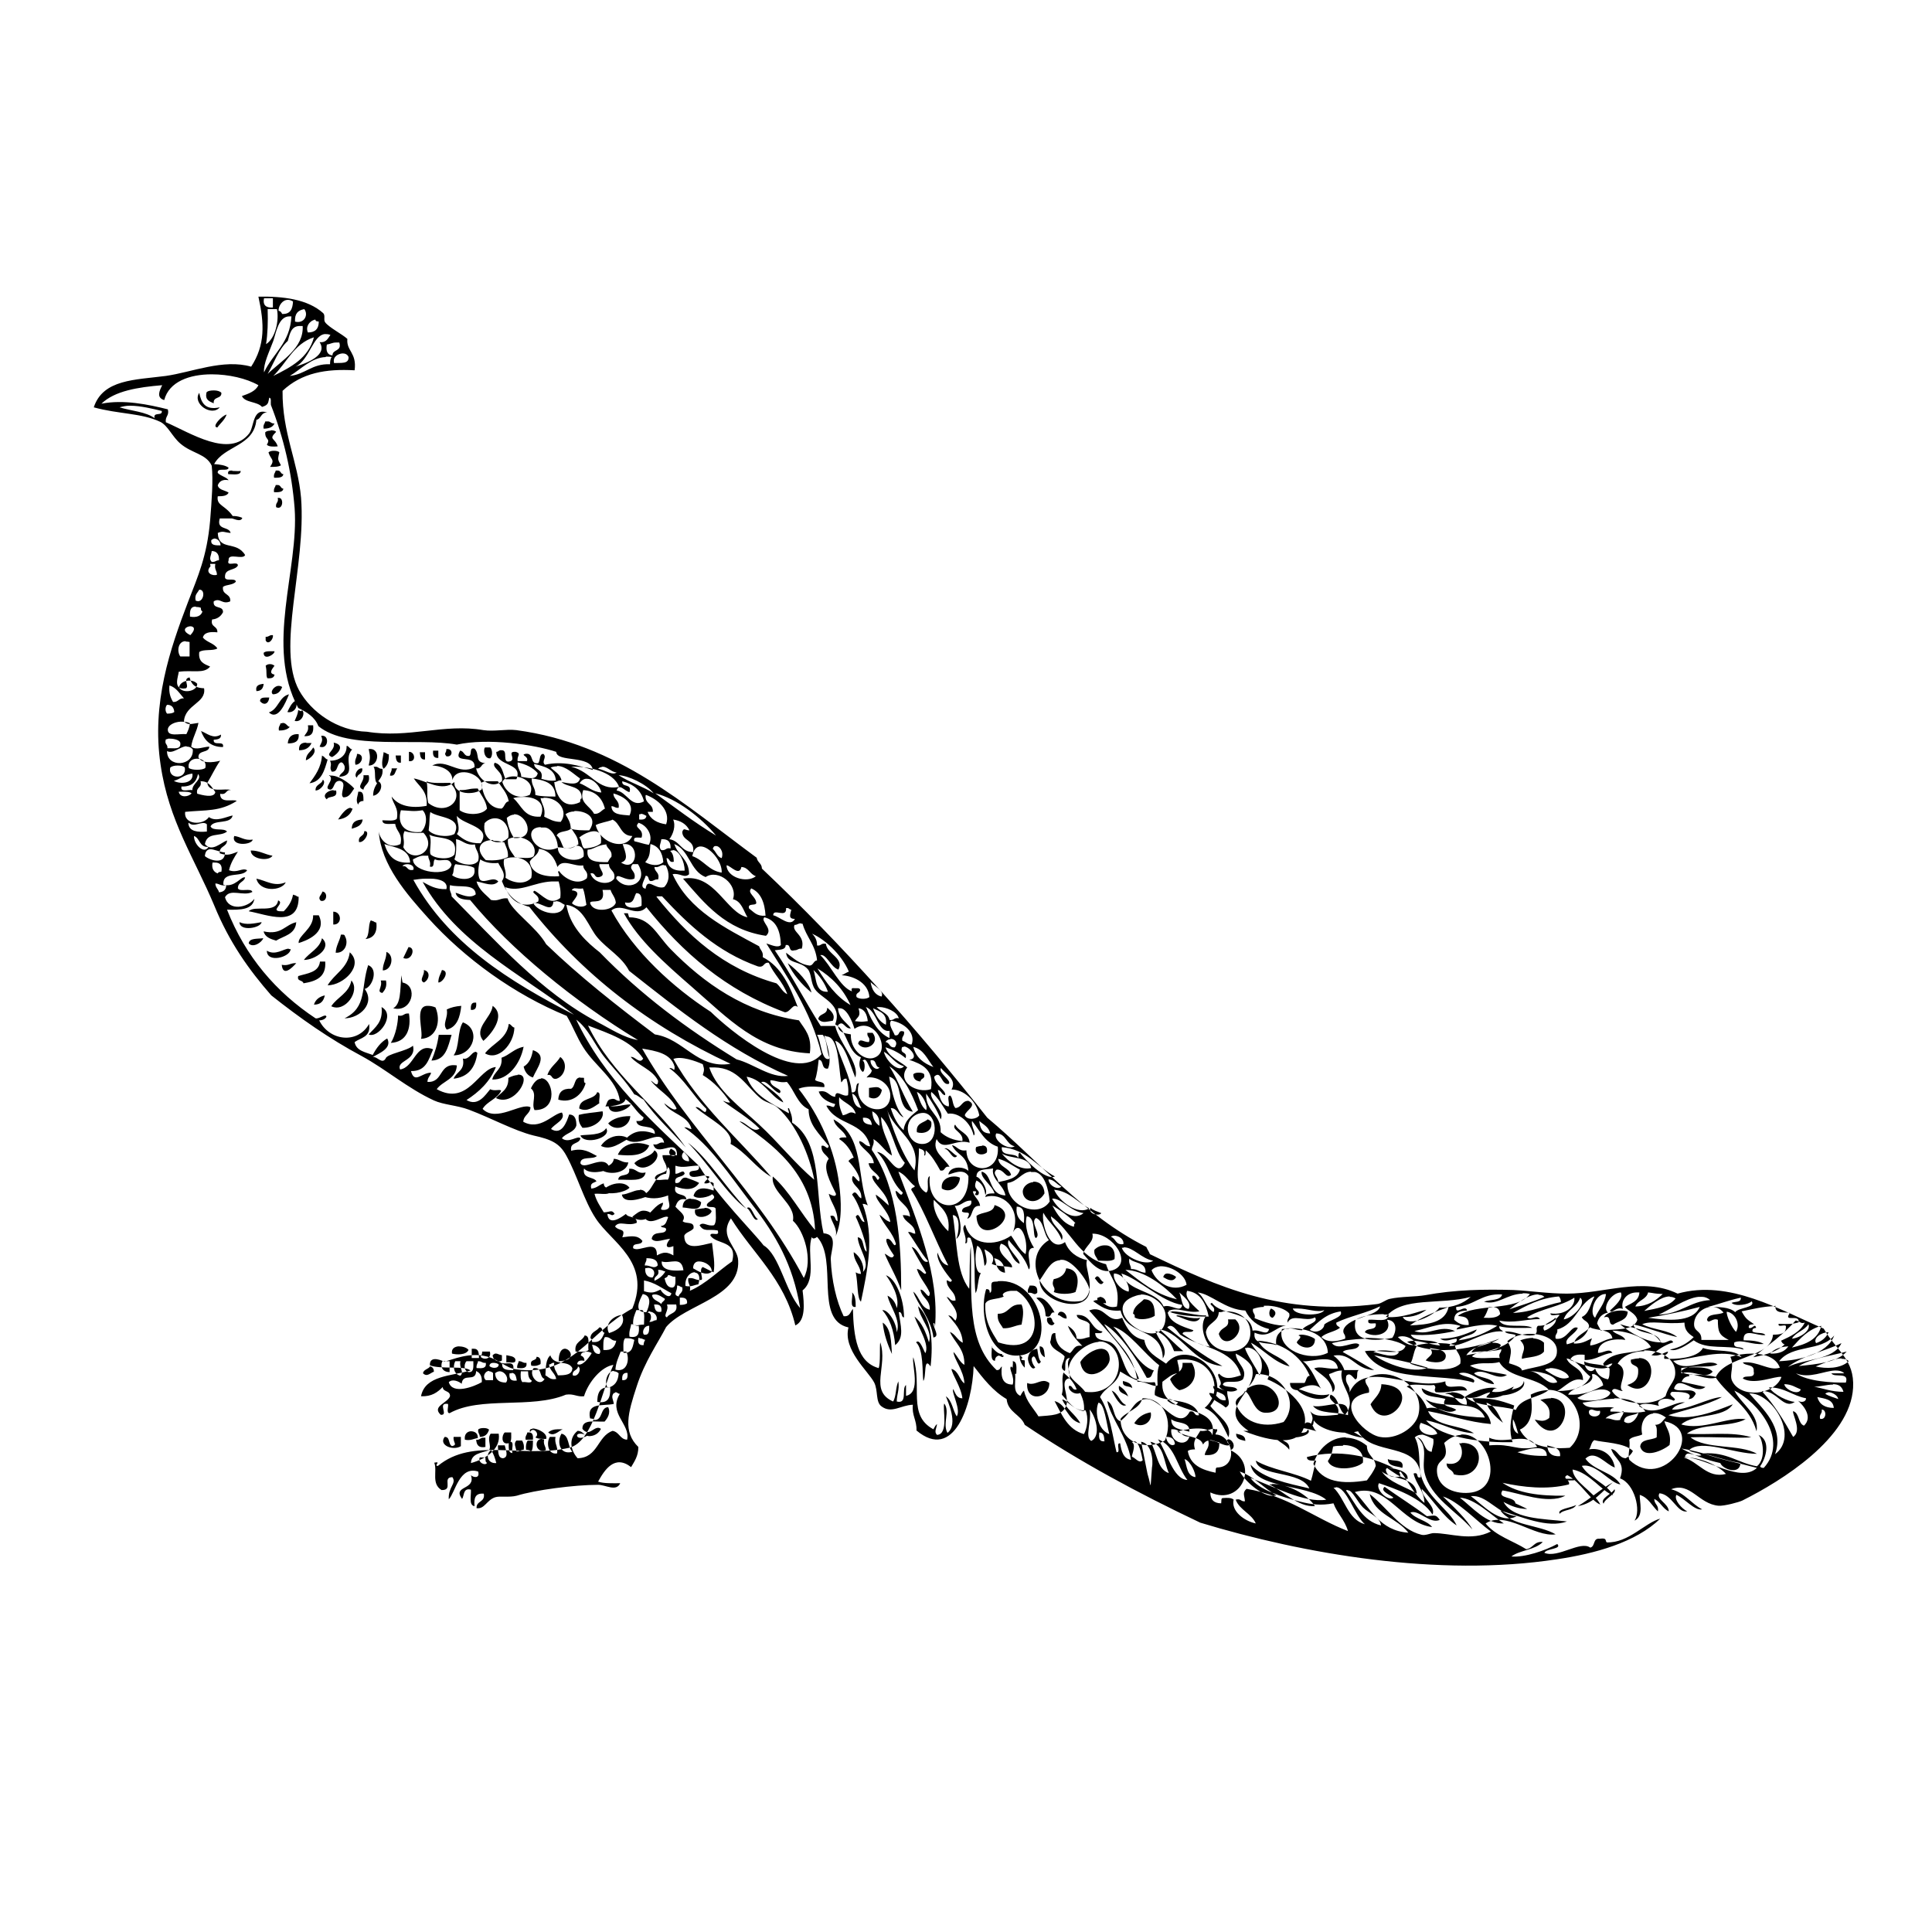 <?xml version="1.0" encoding="UTF-8" standalone="no"?>
<!-- Created with Inkscape (http://www.inkscape.org/) -->
<svg xmlns:dc="http://purl.org/dc/elements/1.1/" xmlns:cc="http://creativecommons.org/ns#" xmlns:rdf="http://www.w3.org/1999/02/22-rdf-syntax-ns#" xmlns:svg="http://www.w3.org/2000/svg" xmlns="http://www.w3.org/2000/svg" version="1.1" width="100%" height="100%" viewBox="0 0 48 48" id="Layer_1" xml:space="preserve" style="overflow:visible">
<defs id="defs1093" />
<path d="M 6.42,7.37 C 6.57,8.05 6.59,8.57 6.24,9.11 5.55,8.91 4.76,9.25 4.12,9.34 c -0.76,0.10 -1.56,0.08 -1.79,0.78 0.61,0.17 1.19,0.14 1.65,0.36 0.19,0.09 0.30,0.37 0.50,0.54 0.29,0.25 0.64,0.25 0.78,0.55 0.04,0.35 0.00,0.87 -0.04,1.37 -0.08,0.89 -0.30,1.37 -0.55,2.02 -0.44,1.15 -0.91,2.51 -0.68,4.04 0.20,1.39 0.84,2.32 1.33,3.49 0.38,0.93 0.87,1.61 1.42,2.24 0.72,0.57 1.43,1.07 2.25,1.51 0.59,0.32 1.14,0.80 1.79,1.10 0.24,0.11 0.58,0.12 0.87,0.23 0.56,0.21 1.12,0.52 1.60,0.64 0.45,0.10 0.65,0.19 0.82,0.50 0.27,0.49 0.44,1.12 0.73,1.56 0.39,0.60 1.39,1.08 0.91,2.24 -1.09,0.59 -1.49,1.71 -2.89,1.51 -0.25,-0.03 -0.41,-0.24 -0.73,-0.32 -0.44,-0.11 -0.84,0.08 -1.05,0.13 -0.01,0.00 -0.37,-0.19 -0.36,0.09 0.28,0.11 0.86,0.00 1.01,0.13 -0.48,0.14 -1.13,0.12 -1.23,0.64 0.27,0.01 0.41,-0.10 0.54,-0.23 0.00,0.13 0.19,0.08 0.18,0.23 -0.06,0.17 -0.46,0.25 -0.23,0.46 0.21,0.02 -0.10,-0.31 0.18,-0.27 0.02,0.06 -0.05,0.23 0.04,0.23 0.77,-0.43 2.03,-0.10 2.89,-0.46 0.20,-0.03 0.27,0.06 0.45,0.04 0.11,-0.36 0.44,-0.74 0.73,-0.78 -0.28,0.61 -0.50,1.92 -1.10,2.06 -1.18,0.27 -2.39,-0.27 -3.26,0.45 -0.12,-5.52e-4 0.10,-0.12 -0.09,-0.08 0.08,0.21 -0.08,0.52 0.18,0.68 0.31,0.01 0.00,-0.32 0.27,-0.32 0.11,0.16 -0.11,0.24 -0.09,0.55 0.16,-0.16 0.26,-0.84 0.73,-0.69 0.05,0.18 -0.12,0.15 -0.18,0.09 0.13,0.38 -0.47,0.25 -0.22,0.59 0.06,-0.08 0.02,-0.28 0.22,-0.23 0.01,0.14 -0.06,0.39 0.09,0.41 -0.02,-0.20 0.02,-0.33 0.23,-0.31 0.04,0.22 -0.19,0.17 -0.18,0.36 0.20,0.03 0.25,-0.20 0.46,-0.27 0.12,-0.04 0.35,0.01 0.54,-0.04 0.45,-0.14 1.43,-0.27 2.02,-0.27 0.19,-5.53e-4 0.45,0.18 0.55,-0.04 -0.19,7.37e-4 -0.41,0.01 -0.55,-0.04 0.16,-0.29 0.41,-0.68 0.82,-0.36 0.08,-0.14 0.18,-0.27 0.18,-0.50 -0.39,-0.38 -0.26,-0.84 -0.04,-1.51 0.20,-0.62 0.53,-1.08 0.73,-1.47 0.48,-0.57 1.84,-0.73 1.79,-1.65 -0.01,-0.34 -0.49,-0.59 -0.18,-1.05 0.54,0.87 1.33,1.51 1.60,2.66 0.26,-0.12 0.22,-0.54 0.18,-0.87 0.37,-0.30 0.09,-0.94 0.23,-1.33 0.01,0.07 0.10,0.03 0.13,0 0.53,0.57 -0.08,2.06 0.78,2.25 -0.14,0.56 0.49,1.08 0.64,1.37 0.10,0.20 0.03,0.48 0.18,0.59 0.25,0.19 0.48,-0.03 0.78,-0.04 -0.03,0.27 0.10,0.38 0.09,0.64 0.93,0.78 1.39,-0.64 1.42,-1.60 0.24,0.31 0.48,0.62 0.82,0.82 0.03,0.33 0.35,0.38 0.45,0.64 1.35,0.91 2.82,1.70 4.36,2.43 2.57,0.78 5.91,1.36 8.86,0.91 0.95,-0.14 1.96,-0.42 2.57,-1.01 -0.38,0.10 -0.79,0.61 -1.33,0.59 -0.05,-0.04 0.02,-0.12 -0.18,-0.09 -0.17,-0.02 -0.10,0.19 -0.23,0.22 -0.25,-0.18 -0.80,0.27 -1.14,0.13 0.04,-0.11 0.45,-0.09 0.32,-0.22 -0.29,0.16 -0.81,0.34 -1.14,0.31 0.21,-0.16 0.59,-0.16 0.78,-0.36 -0.22,-0.02 -0.23,0.15 -0.41,0.18 -0.33,-0.21 -0.76,-0.33 -1.01,-0.64 0.50,-0.33 1.21,0.35 1.74,0.27 -0.41,-0.24 -1.10,-0.21 -1.37,-0.59 0.52,0.15 1.17,0.45 1.65,0.27 -0.58,-0.07 -1.41,-0.05 -1.60,-0.54 0.14,-0.00 0.15,0.12 0.32,0.09 -0.01,-0.18 -0.47,-0.10 -0.32,-0.32 0.38,0.05 1.13,0.36 1.56,0.13 -0.64,0.01 -1.18,-0.06 -1.56,-0.32 0.51,0.11 1.10,0.18 1.65,0.04 0.04,-0.11 -0.19,-0.16 -0.04,-0.23 0.32,0.16 0.58,0.64 0.82,0.73 -0.16,-0.33 -0.67,-0.55 -0.69,-0.87 0.43,0.08 0.73,0.55 1.01,0.64 -0.18,-0.31 -0.59,-0.41 -0.78,-0.73 0.35,-0.08 0.71,0.44 0.96,0.46 -0.19,-0.31 -0.66,-0.34 -0.87,-0.64 0.24,-0.24 0.51,0.15 0.73,0.22 -0.06,-0.37 -0.39,-0.50 -0.64,-0.45 0.05,-0.06 0.05,-0.18 0.13,-0.23 0.20,0.06 0.76,0.06 0.96,0.27 -0.04,0.08 -0.10,0.14 -0.18,0.18 -0.18,-0.01 -0.19,-0.20 -0.36,-0.23 0.09,0.28 0.37,0.31 0.22,0.73 0.36,0.13 0.53,0.80 0.36,1.05 0.24,-0.12 0.12,-0.47 0.13,-0.64 0.22,0.07 0.30,0.27 0.45,0.41 0.03,-0.16 -0.09,-0.17 -0.09,-0.31 0.15,0.07 0.21,0.24 0.36,0.31 0.00,-0.20 -0.33,-0.30 -0.23,-0.45 0.32,0.03 0.44,0.50 0.69,0.45 -0.13,-0.06 -0.34,-0.29 -0.27,-0.41 0.21,0.09 0.45,0.40 0.64,0.36 -0.27,-0.14 -0.43,-0.41 -0.77,-0.50 0.48,-0.19 0.68,0.37 1.18,0.41 0.14,0.01 0.51,-0.09 0.59,-0.13 0.98,-0.49 2.68,-1.55 2.75,-2.80 0.04,-0.71 -0.41,-0.91 -0.73,-1.47 -1.08,-0.46 -2.35,-1.23 -3.63,-0.87 -0.86,-0.42 -1.82,0.00 -2.75,0 -0.47,-0.00 -0.91,-0.07 -1.33,-0.09 -0.72,-0.02 -1.45,-0.01 -2.20,0.13 -0.22,0.04 -0.60,0.03 -0.87,0.09 -0.10,0.02 -0.21,0.12 -0.32,0.13 -2.36,0.29 -3.94,-0.42 -5.64,-1.24 -0.02,-0.06 -0.06,-0.11 -0.09,-0.18 -1.58,-0.80 -2.65,-2.12 -3.95,-3.21 -1.73,-2.19 -3.58,-4.28 -5.60,-6.19 -7.37e-4,-0.13 -0.11,-0.15 -0.13,-0.27 -1.77,-1.30 -3.44,-2.83 -5.97,-3.17 -0.26,-0.03 -0.55,0.04 -0.82,0 -0.98,-0.17 -1.86,0.21 -2.89,0.04 C 8.38,18.16 7.73,17.69 7.43,17.15 6.86,16.10 7.61,14.07 7.48,12.37 7.40,11.45 7.01,10.76 7.02,9.71 7.50,9.26 8.10,9.16 8.81,9.20 8.87,8.76 8.60,8.72 8.63,8.42 8.50,8.30 8.18,8.14 8.08,8.01 8.03,7.95 8.09,7.84 8.03,7.78 7.64,7.43 7.03,7.36 6.42,7.37 z m 0.13,0.04 0.23,0 0,0.23 C 6.63,7.65 6.52,7.60 6.56,7.41 z m 0.60,0.04 c 0.04,-7.05e-4 0.08,0.01 0.13,0.04 -0.01,0.18 -0.06,0.32 -0.27,0.31 -0.02,-0.04 -0.04,-0.07 -0.09,-0.08 0.00,-0.13 0.10,-0.27 0.23,-0.27 z m -0.50,0.23 0.23,0 c 0.06,0.28 -0.04,0.73 -0.27,0.87 0.04,-0.25 0.05,-0.55 0.04,-0.87 z m 0.91,0 c 0.11,0.14 0.00,0.37 -0.23,0.31 -0.01,-0.20 0.07,-0.28 0.23,-0.31 z M 7.19,7.86 c 0.01,1.05e-4 0.03,0.00 0.05,0.00 C 7.21,8.52 6.78,8.78 6.56,9.25 6.54,9.04 6.69,8.74 6.79,8.47 6.86,8.26 6.92,7.86 7.19,7.86 z m 0.65,0.09 c 0.00,0.04 0.05,0.03 0.08,0.04 -0.00,0.18 -0.09,0.27 -0.27,0.27 -0.06,-0.13 0.02,-0.28 0.18,-0.32 z M 7.43,8.10 c 0.02,-0.00 0.06,-0.00 0.09,0.00 C 7.55,8.65 6.99,8.96 6.65,9.29 6.81,9.01 6.92,8.68 7.15,8.47 7.20,8.30 7.23,8.11 7.43,8.10 z m 0.64,0.20 c 0.04,-0.00 0.08,0.00 0.14,0.02 -0.06,0.08 -0.10,0.20 -0.27,0.18 C 8.15,8.82 7.63,9.02 7.34,9.11 7.69,8.94 7.77,8.33 8.07,8.30 z M 7.80,8.38 C 7.66,8.90 7.23,9.12 6.79,9.34 7.12,9.02 7.30,8.54 7.80,8.38 z m 0.54,0.13 c 0.02,-0.00 0.06,-8.98e-4 0.09,0.00 C 8.50,8.74 8.26,8.67 8.26,8.83 8.14,8.82 8.09,8.73 8.12,8.56 8.20,8.55 8.26,8.51 8.34,8.51 z m 0.16,0.27 c 0.07,-8.95e-4 0.13,0.02 0.16,0.09 C 8.67,9.05 8.47,9.01 8.30,9.02 8.26,8.87 8.39,8.79 8.51,8.78 z m -0.41,0.08 c 0.05,-0.00 0.10,0.00 0.15,0.01 -0.03,0.04 -0.04,0.10 -0.04,0.18 C 7.75,9.03 7.59,9.30 7.20,9.34 7.47,9.18 7.74,8.88 8.10,8.87 z M 5.26,9.30 c 0.42,-0.00 0.86,0.10 1.16,0.27 -0.07,0.15 -0.24,0.21 -0.41,0.27 0.08,0.17 0.38,0.13 0.50,0.27 0.17,-0.05 0.15,-0.11 0.18,-0.23 0.06,0.01 0.03,0.11 0.04,0.18 0.32,0.82 0.52,1.68 0.59,2.57 0.11,1.53 -0.74,3.42 0.09,4.96 0.21,0.10 0.41,0.22 0.50,0.45 0.74,0.61 2.45,0.28 3.44,0.46 l 0,-0.00 c 0.77,-0.17 1.93,-8.07e-4 2.47,0.18 0.01,0.27 0.86,0.07 0.91,0.45 -0.35,-0.11 -0.75,-0.23 -1.19,-0.13 -0.10,-0.09 0.06,-0.18 -0.04,-0.27 -0.11,0.00 -0.07,0.17 -0.13,0.23 -0.22,0.04 -0.09,-0.27 -0.32,-0.23 -0.13,0.03 0.10,0.06 0.04,0.18 l -0.23,0 c -0.02,-0.14 0.10,-0.18 -0.04,-0.23 -0.24,-0.02 -2.54e-4,0.16 -0.13,0.23 -0.25,0.08 -0.04,-0.28 -0.23,-0.27 -0.07,-0.01 -0.07,0.04 -0.13,0.04 0.00,0.37 0.68,0.26 0.50,0.68 l -0.27,0 c -0.07,-0.15 -0.08,-0.37 -0.27,-0.41 -0.09,0.13 0.23,0.22 0.18,0.46 -0.26,0.21 -0.59,-0.05 -0.64,-0.32 0.14,0.02 0.12,-0.12 0.23,-0.13 -0.28,-0.02 -0.13,-0.22 -0.27,-0.36 -0.14,-0.04 -0.06,0.14 -0.13,0.18 -0.14,0.02 -0.12,-0.12 -0.23,-0.13 -0.19,0.36 0.38,0.06 0.36,0.41 -0.39,0.22 -0.70,-0.23 -1.05,-0.04 0.15,-0.00 0.50,0.08 0.50,0.36 0.10,-0.38 0.82,-0.15 0.73,0.23 -0.18,0.15 -0.71,0.14 -0.68,-0.18 -0.31,0.26 -0.71,-0.04 -1.01,-0.09 0.13,0.20 0.35,0.31 0.32,0.68 -0.37,0.07 -0.70,0.01 -0.87,-0.23 0.03,0.19 0.18,0.27 0.13,0.55 -0.06,0.07 -0.23,0.04 -0.36,0.04 0.00,0.13 0.19,0.08 0.32,0.09 0.02,0.19 0.19,0.23 0.13,0.50 -0.25,0.13 -0.50,-0.06 -0.54,-0.31 0.06,0.83 0.69,1.55 1.23,2.15 0.90,1.00 2.14,1.90 3.44,2.43 0.15,0.25 0.25,0.53 0.41,0.78 0.30,0.48 0.84,0.80 0.91,1.33 -0.11,0.01 -0.10,-0.08 -0.23,-0.04 -0.09,0.01 -0.09,0.12 -0.13,0.18 0.04,-0.00 0.47,-0.01 0.50,-0.18 0.18,0.11 0.27,0.33 0.45,0.45 -0.01,0.08 -0.07,0.10 -0.18,0.09 0.02,0.23 0.47,0.05 0.46,0.32 -0.33,-0.12 -0.53,-0.07 -0.73,0.13 0.35,0.26 0.88,-0.31 0.96,0.09 -0.14,-0.03 -0.13,0.07 -0.27,0.04 0.10,0.35 0.59,-0.19 0.59,0.27 l -0.36,0 c -0.00,0.18 0.15,0.21 0.09,0.46 -0.35,0.04 -0.30,0.49 -0.64,0.54 0.24,0.10 0.44,0.09 0.69,0 -0.01,0.17 0.12,0.33 -0.09,0.36 -0.18,0.01 -0.02,-0.09 -0.04,-0.18 -0.20,0.06 -0.28,0.26 -0.46,0.36 0.13,0.26 0.50,-0.08 0.59,0 -0.04,0.09 -0.05,0.21 -0.18,0.22 0.01,0.06 0.13,0.01 0.13,0.09 -0.03,0.15 -0.32,-0.00 -0.36,0.23 0.10,0.12 0.32,-0.00 0.46,0 -0.10,0.11 -0.15,0.27 0.08,0.18 l 0,0.23 c -0.16,-0.09 -0.24,-0.09 -0.41,0 0.01,-0.43 -0.44,-0.06 -0.59,-0.18 -0.02,-0.16 0.21,-0.05 0.23,-0.18 -0.12,-0.15 -0.27,-0.12 -0.50,-0.09 0.10,-0.24 -0.08,-0.14 -0.18,-0.27 0.11,-0.16 0.31,0.01 0.54,-0.09 0.01,-0.18 -0.21,-0.11 -0.27,-0.22 -0.12,0.09 -0.43,0.31 -0.46,0 0.12,-0.00 0.09,0.07 0.18,0 -0.07,-0.12 -0.12,-0.04 -0.27,-0.04 -0.08,-0.14 -0.18,-0.27 -0.23,-0.46 0.16,-0.02 0.44,0.07 0.41,-0.13 -0.03,-0.04 -0.17,0.03 -0.18,-0.13 -0.11,0.03 -0.17,0.12 -0.31,0.13 -0.04,-0.14 0.06,-0.14 0.13,-0.18 -0.08,-0.13 -0.36,-0.05 -0.31,-0.32 0.12,0.15 0.50,0.09 0.64,0 -0.12,-0.40 -0.63,0.07 -0.73,-0.13 0.00,-0.19 0.31,-0.08 0.41,-0.18 -0.18,-0.09 -0.33,-0.21 -0.64,-0.13 -0.04,-0.23 0.20,-0.15 0.23,-0.31 -0.07,-0.08 -0.29,0.14 -0.46,0 0.09,-0.13 0.31,-0.14 0.36,-0.32 -0.00,-0.14 -0.03,-0.27 -0.18,-0.27 -0.06,0.18 -0.18,0.53 -0.45,0.36 0.08,-0.13 0.38,-0.23 0.27,-0.41 -0.23,0.03 -0.54,0.46 -0.96,0.23 0.01,-0.17 0.17,-0.19 0.18,-0.36 -0.23,-0.13 -0.85,0.39 -1.19,0.04 0.11,-0.19 0.36,-0.24 0.46,-0.45 -0.02,-0.05 -0.17,0.02 -0.27,-0.04 -0.12,0.14 -0.30,0.44 -0.59,0.27 0.31,-0.20 0.58,-0.45 0.73,-0.82 -0.43,0.03 -0.69,0.98 -1.47,0.55 0.15,-0.21 0.48,-0.24 0.50,-0.59 -0.46,-0.07 -0.32,0.43 -0.73,0.41 -0.00,-0.11 0.07,-0.14 0.09,-0.23 -0.24,-0.00 -0.41,0.29 -0.50,-0.04 0.38,0.01 0.44,-0.29 0.55,-0.54 -0.44,-0.18 -0.46,0.45 -0.82,0.50 -0.10,-0.23 0.41,-0.21 0.32,-0.59 -0.16,0.14 -0.65,0.20 -0.68,0.32 -0.09,0.15 -0.21,-0.06 -0.32,-0.04 0.16,-0.09 0.49,-0.22 0.36,-0.46 -0.16,0.09 -0.27,0.24 -0.36,0.41 -0.18,-0.07 -0.41,-0.10 -0.45,-0.32 0.15,-0.11 0.41,-0.12 0.36,-0.45 -0.29,0.51 -0.99,0.42 -1.24,-0.09 0.08,-0.00 0.15,-0.03 0.18,-0.09 -0.02,-0.09 -0.17,0.06 -0.27,0.04 -0.98,-0.65 -1.74,-1.53 -2.20,-2.70 0.34,0.01 0.64,0.00 0.68,-0.27 -0.16,0.22 -0.64,0.32 -0.73,-0.04 0.13,-0.23 0.45,-0.01 0.68,-0.13 -0.03,-0.11 -0.31,0.01 -0.36,-0.09 -0.00,-0.16 0.15,-0.15 0.18,-0.27 -0.10,-0.04 -0.25,0.26 -0.54,0.18 -0.03,-0.36 0.47,-0.16 0.59,-0.36 -0.13,-0.07 -0.24,0.08 -0.45,0 0.04,-0.18 0.13,-0.32 0.22,-0.46 -0.17,0.06 -0.25,0.11 -0.45,0.04 -0.02,-0.19 0.18,-0.15 0.18,-0.32 -0.16,0.06 -0.38,0.30 -0.55,0.09 0.06,-0.31 0.37,-0.17 0.55,-0.31 -0.08,-0.10 -0.35,-0.00 -0.41,-0.13 0.09,-0.18 0.50,-0.04 0.55,-0.27 -0.16,0.03 -0.41,0.17 -0.59,0.04 -0.14,0.21 -0.63,0.20 -0.59,-0.13 0.51,-0.05 0.86,-9.22e-4 1.28,-0.27 -0.07,-0.06 -0.42,0.08 -0.41,-0.18 0.17,0.04 0.13,-0.11 0.27,-0.09 -0.13,-0.06 -0.56,0.09 -0.59,-0.18 0.11,-0.18 0.20,-0.38 0.32,-0.55 -0.20,0.05 -0.45,0.07 -0.54,-0.08 -0.01,-0.20 0.26,-0.10 0.27,-0.27 -0.14,0.00 -0.33,0.10 -0.45,0 0.03,-0.22 0.14,-0.37 0.18,-0.59 -0.17,0.02 -0.26,0.07 -0.36,-0.04 0.03,-0.42 0.56,-0.45 0.50,-0.82 -0.17,-0.01 -0.30,-0.04 -0.36,-0.27 -0.18,0.03 -0.00,0.21 -0.09,0.27 -0.35,0.06 -0.18,-0.32 -0.18,-0.41 0.34,-0.05 0.63,0.06 0.78,-0.13 -0.14,-0.06 -0.30,-0.11 -0.27,-0.36 0.10,-0.08 0.34,-0.02 0.45,-0.09 -0.08,-0.13 -0.26,-0.15 -0.36,-0.27 0.03,-0.13 0.18,-0.15 0.36,-0.13 0.01,-0.17 -0.18,-0.12 -0.13,-0.32 0.13,-0.01 0.22,-0.08 0.27,-0.18 0.01,-0.18 -0.26,-0.06 -0.23,-0.27 0.16,-0.10 0.21,0.09 0.41,0 0.02,-0.20 -0.21,-0.15 -0.18,-0.36 0.08,-0.06 0.25,-0.04 0.32,-0.13 -0.02,-0.11 -0.29,0.02 -0.27,-0.13 -0.00,-0.20 0.25,-0.14 0.32,-0.27 0.00,-0.13 -0.30,0.05 -0.23,-0.13 -0.02,-0.20 0.35,-0.00 0.41,-0.13 -0.22,-0.37 -0.66,-0.09 -0.68,-0.55 0.14,-0.06 0.16,-0.01 0.32,0 -0.04,-0.17 -0.36,-0.06 -0.27,-0.36 l 0.36,0 C 5.62,12.54 5.37,12.58 5.41,12.33 c 0.13,0.00 0.23,-0.01 0.27,-0.09 -0.08,-0.06 -0.24,-0.06 -0.27,-0.18 0.03,-0.09 0.11,-0.16 0.27,-0.13 -0.06,-0.08 -0.19,-0.10 -0.27,-0.18 -0.02,-0.15 0.25,-0.02 0.27,-0.13 -0.08,-0.06 -0.21,-0.08 -0.36,-0.09 0.25,-0.46 0.99,-0.44 1.05,-1.10 0.12,-0.02 0.11,-0.19 0.27,-0.18 C 6.27,10.12 6.32,10.60 6.19,10.77 5.70,11.39 4.74,10.76 4.12,10.49 4.10,10.34 4.21,10.33 4.17,10.17 3.69,10.05 3.07,9.92 2.52,10.03 2.85,9.71 3.43,9.62 4.03,9.57 3.96,9.71 3.88,9.88 4.08,9.94 4.20,9.48 4.71,9.30 5.26,9.30 z m 0.05,0.40 c -0.07,0 -0.15,0.01 -0.18,0.05 -0.04,0.19 0.07,0.22 0.18,0.27 C 5.29,9.84 5.51,9.92 5.50,9.76 5.47,9.72 5.39,9.70 5.32,9.70 z M 4.95,9.76 C 4.77,10.03 5.26,10.36 5.46,10.12 5.09,10.20 5.00,10.00 4.95,9.76 z M 3.23,10.08 c 0.27,-0.00 0.58,0.08 0.79,0.13 0.02,0.14 -0.22,0.01 -0.18,0.18 -0.21,-0.16 -0.58,-0.18 -0.87,-0.27 0.07,-0.02 0.16,-0.04 0.25,-0.04 z m 2.40,0.22 c -0.11,0.02 -0.39,0.31 -0.23,0.32 0.07,-0.10 0.18,-0.18 0.23,-0.32 z m 1.00,0.17 c -0.01,8.6e-4 -0.02,0.00 -0.04,0.00 -0.01,0.06 -0.06,0.08 -0.04,0.18 0.14,0.00 0.23,-0.04 0.27,-0.13 -0.09,0.01 -0.10,-0.06 -0.18,-0.05 z m 0.09,0.23 c -0.05,-1.1e-5 -0.10,0.01 -0.13,0.04 -0.01,0.20 0.14,0.14 0.04,0.31 0.05,0.05 0.16,0.05 0.27,0.04 -0.07,-0.22 -0.24,-0.16 -0.04,-0.36 -0.02,-0.03 -0.08,-0.04 -0.13,-0.04 z m 0.08,0.50 c -0.05,1.2e-5 -0.10,0.01 -0.13,0.04 0.06,0.19 0.17,0.17 0.04,0.36 0.11,0.00 0.21,0.00 0.27,-0.04 -0.07,-0.14 -0.09,-0.12 -0.04,-0.32 -0.02,-0.03 -0.08,-0.04 -0.13,-0.04 z m -1.03,0.49 c -0.07,-0.00 -0.12,0.01 -0.10,0.09 0.12,-0.00 0.31,0.04 0.31,-0.08 -0.05,0.01 -0.14,-0.00 -0.21,-0.00 z m 1.12,0.00 c -0.01,-2.12e-4 -0.02,0.00 -0.04,0.00 -0.01,0.06 -0.06,0.08 -0.04,0.18 0.11,0.00 0.22,0.00 0.23,-0.09 -0.07,-4.83e-4 -0.06,-0.09 -0.14,-0.09 z m 0,0.36 c -0.01,-2.11e-4 -0.02,0.00 -0.04,0.00 -0.01,0.06 -0.06,0.08 -0.04,0.18 0.11,0.00 0.22,0.00 0.23,-0.09 -0.07,-4.84e-4 -0.06,-0.09 -0.14,-0.09 z m 0.03,0.32 c -0.00,3.9e-5 -0.01,0.00 -0.02,0.00 0.03,0.12 -0.06,0.11 -0.04,0.23 0.17,0.09 0.20,-0.23 0.07,-0.23 z m -1.11,0.45 c -0.05,0.00 -0.09,0.01 -0.10,0.05 0.08,-2.76e-4 0.26,0.12 0.31,0 -0.02,-0.02 -0.13,-0.05 -0.21,-0.05 z m -0.48,0.56 c 0.07,-0.00 0.15,0.07 0.15,0.17 -0.13,0.00 -0.25,0.00 -0.23,-0.13 0.02,-0.02 0.04,-0.03 0.07,-0.04 z m -0.07,0.31 c 0.12,0.00 0.19,0.08 0.18,0.23 -0.08,-0.00 -0.09,0.05 -0.18,0.04 -0.08,-0.08 -0.01,-0.16 0,-0.27 z m -0.04,0.32 0.13,0 c -0.03,0.14 0.04,0.16 0.04,0.27 C 5.28,14.32 5.08,14.23 5.23,14.07 z m -0.27,0.64 c 0.18,-0.01 0.10,0.37 -0.09,0.27 -0.03,-0.15 0.05,-0.19 0.09,-0.27 z m -0.08,0.43 c 0.03,6.82e-4 0.07,0.00 0.12,0.02 -0.00,0.05 0.01,0.08 0.04,0.09 -0.03,0.11 -0.14,0.16 -0.31,0.13 -0.01,-0.18 0.03,-0.25 0.14,-0.25 z m -0.14,0.48 c 0.08,0.00 0.15,0.06 -0.00,0.22 -0.25,-0.12 -0.10,-0.22 0.00,-0.22 z m 2.02,0.22 c -0.06,0.00 -0.08,0.05 -0.15,0.04 l 0,0.09 c 0.06,0.13 0.20,-0.03 0.18,-0.13 -0.01,-0.00 -0.01,-7.05e-4 -0.02,0 z m -2.13,0.16 c 0.02,2.2e-5 0.05,0.00 0.09,0.01 l 0,0.36 -0.23,0 c -0.09,-0.12 -0.06,-0.38 0.13,-0.38 z m 2.12,0.24 c -0.08,-3.19e-4 -0.15,0.00 -0.19,0.04 -0.00,0.20 0.28,0.04 0.27,-0.04 -0.02,-0.00 -0.05,-0.00 -0.08,-0.00 z m -0.03,0.32 c -0.04,0 -0.08,0.01 -0.11,0.04 0.04,0.17 0.00,0.21 0.04,0.31 0.10,0.01 0.17,-0.01 0.18,-0.09 -0.16,-0.03 -0.05,-0.15 0,-0.22 -0.03,-0.02 -0.06,-0.04 -0.11,-0.04 z m -1.99,0.41 c 0.07,0.00 0.14,0.03 0.18,0.08 -0.00,0.19 -0.36,0.25 -0.45,0.09 0.01,-0.11 0.15,-0.18 0.27,-0.17 z m 1.83,0.08 c -0.10,0.01 -0.21,0.03 -0.18,0.18 0.11,-0.00 0.17,-0.06 0.18,-0.18 z m -2.34,0.04 c 0.17,0.05 0.25,0.20 0.36,0.32 -0.13,-0.01 -0.14,0.10 -0.27,0.09 -0.06,-0.10 -0.11,-0.22 -0.09,-0.41 z m 2.70,0.01 c -0.10,0.01 -0.21,0.15 -0.13,0.21 0.13,-2.76e-4 0.19,-0.08 0.23,-0.18 -0.02,-0.02 -0.06,-0.03 -0.09,-0.03 z m 0.27,0.21 c -0.25,0.06 -0.26,0.37 -0.50,0.45 0.23,0.21 0.41,-0.23 0.50,-0.45 z m -0.58,0.08 c -0.07,0.00 -0.14,0.01 -0.14,0.09 0.09,0.11 0.21,0.08 0.23,-0.09 -0.02,-0.00 -0.05,-0.00 -0.08,-0.00 z m 0.72,0.09 c -0.08,0.06 -0.13,0.16 -0.18,0.27 0.17,0.04 0.30,-0.17 0.18,-0.27 z m -3.17,0.09 c 0.11,0.00 0.17,0.06 0.18,0.18 -0.04,0.03 -0.10,0.04 -0.18,0.04 -0.05,-0.06 -0.05,-0.16 0,-0.22 z m 3.26,0.13 0,0.00 c -0.01,0.10 -0.05,0.18 -0.09,0.27 0.17,0.05 0.28,-0.19 0.18,-0.27 -0.00,0.05 -0.05,0.02 -0.09,0 z M 4.48,17.93 c 0.08,-0.00 0.17,0.00 0.24,0.04 -0.01,0.10 -0.05,0.19 -0.09,0.27 -0.17,-0.02 -0.48,0.08 -0.46,-0.13 0.02,-0.10 0.16,-0.17 0.31,-0.18 z m 2.53,0.04 c -0.01,6.74e-4 -0.03,0.00 -0.04,0.00 -0.01,0.06 -0.06,0.08 -0.04,0.18 0.11,-0.00 0.21,-0.02 0.27,-0.09 -0.07,-0.01 -0.08,-0.10 -0.18,-0.10 z m 0.64,0.05 c 0.03,0.15 -0.05,0.19 -0.09,0.27 0.18,0.01 0.24,-0.08 0.22,-0.27 l -0.13,0 z m -2.66,0.13 c 0.08,0.23 0.23,0.41 0.55,0.41 0.04,-0.18 -0.25,-0.01 -0.23,-0.18 0.08,-0.01 0.19,-0.01 0.18,-0.13 -0.20,0.12 -0.34,-0.03 -0.50,-0.09 z m 2.37,0.09 c -0.13,0.01 -0.20,0.09 -0.21,0.23 0.15,-0.00 0.29,-0.03 0.27,-0.23 -0.02,-0.00 -0.04,-0.00 -0.06,0 z m 0.65,0.04 c -0.01,-7.18e-4 -0.02,3.63e-4 -0.03,0.00 0.05,0.13 0.01,0.15 -0.04,0.27 0.21,0.08 0.25,-0.26 0.08,-0.27 z m -3.82,0.07 c 0.10,-0.00 0.27,0.02 0.29,0.11 0.02,0.18 -0.17,0.12 -0.32,0.13 0.01,-0.11 -0.08,-0.09 -0.04,-0.22 0.01,-0.00 0.04,-0.01 0.07,-0.02 z m 3.42,0.10 c -0.12,0.00 -0.19,0.05 -0.18,0.19 0.17,0.00 0.26,-0.07 0.31,-0.18 -0.04,-0.00 -0.09,-0.00 -0.13,-0.00 z m 0.68,0.00 c 0.06,0.20 -0.25,0.28 -0.04,0.36 0.15,-0.08 0.34,-0.30 0.04,-0.36 z m 0.32,0.09 c 0.01,0.17 -0.12,0.36 -0.41,0.36 0.06,0.13 -0.03,0.15 0.04,0.27 0.17,0.02 0.11,-0.18 0.23,-0.23 0.05,0.00 0.07,0.05 0.09,0.09 0.03,0.17 -0.11,0.16 -0.13,0.27 0.47,-0.04 0.07,-0.42 0.32,-0.68 -0.06,-0.01 -0.07,-0.07 -0.13,-0.09 z m -3.97,0.01 c 0.05,-0.00 0.10,0.01 0.15,0.07 0.03,0.43 -0.65,0.46 -0.64,0.04 0.14,0.08 0.32,-0.11 0.48,-0.12 z m 3.14,0.02 c -0.05,0.11 -0.18,0.15 -0.18,0.32 0.10,-0.03 0.30,-0.21 0.18,-0.32 z m 4.27,0 0,0.00 c -0.05,0.05 -0.02,0.29 0.13,0.27 0.06,-0.05 0.06,-0.21 0,-0.27 l -0.13,0 z m -0.93,0.04 c -0.00,1.21e-4 -0.02,6.16e-4 -0.03,0.00 l 0,0.00 c 0.00,0.12 -0.07,0.09 0,0.18 0.16,0.03 0.17,-0.18 0.03,-0.18 z m -1.96,0.00 c 0.04,0.18 0.04,0.23 0,0.41 0.26,0.01 0.30,-0.45 0,-0.41 z m 1.60,0.04 0,0.00 c -0.01,0.11 0.01,0.19 0.13,0.18 l 0,-0.18 -0.13,0 z m -1.21,0.04 c -0.00,-3.07e-4 -0.01,0.00 -0.02,0.00 0.00,0.08 -0.08,0.30 0,0.41 0.09,-0.07 0.14,-0.18 0.13,-0.36 -0.05,-0.00 -0.06,-0.04 -0.11,-0.04 z m 0.61,0.00 0,0.00 0,0.22 c 0.19,0.03 0.15,-0.24 0,-0.23 z m 0.27,0 0,0.00 c 0.01,0.08 0.01,0.19 0.13,0.18 l 0,-0.18 -0.13,0 z m -1.56,0.04 0,0.00 c 0.00,0.10 -0.07,0.13 -0.04,0.27 0.17,0.00 0.24,-0.27 0.04,-0.27 z m -0.87,0.04 c -0.02,0.30 -0.17,0.50 -0.31,0.69 0.30,-0.04 0.37,-0.32 0.45,-0.59 -0.06,-0.01 -0.07,-0.07 -0.13,-0.09 z m 1.83,0 0,0.00 c 0.01,0.08 0.01,0.19 0.13,0.18 l 0,-0.18 -0.13,0 z m -4.93,0.08 c 0.12,0 0.24,0.07 0.20,0.23 -0.07,0.06 -0.33,0.06 -0.41,0 -0.03,-0.15 0.08,-0.23 0.20,-0.23 z m 7.96,0.09 c 0.21,0.05 0.38,0.13 0.50,0.27 -0.04,0.19 -0.25,0.11 -0.41,0.09 -0.00,-0.14 -0.10,-0.20 -0.09,-0.36 z m 0.41,0.04 c 0.25,0.06 0.52,0.12 0.54,0.41 -0.15,0.02 -0.25,-0.01 -0.36,-0.04 0.06,-0.25 -0.16,-0.20 -0.18,-0.36 z m -8.86,0.04 c 0.07,0 0.15,0.01 0.18,0.05 0.06,0.30 -0.43,0.30 -0.36,0 0.03,-0.03 0.10,-0.05 0.18,-0.05 z m 9.43,0.01 c 0.22,0.00 0.42,0.21 0.57,0.31 -0.04,0.19 -0.28,0.12 -0.46,0.09 0.15,0.14 0.52,0.08 0.50,0.41 -0.04,0.00 -0.03,0.05 -0.04,0.09 -0.42,0.20 -0.60,-0.17 -0.64,-0.50 0.08,0.00 0.09,-0.05 0.18,-0.04 -0.03,-0.16 -0.17,-0.22 -0.27,-0.32 0.05,-0.02 0.10,-0.03 0.16,-0.03 z m -4.52,0.02 c -0.01,8.61e-4 -0.02,0.00 -0.04,0.00 0.07,0.09 -0.00,0.34 0.09,0.41 0.05,-0.11 0.16,-0.17 0.13,-0.36 -0.09,0.01 -0.10,-0.06 -0.18,-0.05 z m 5.64,0.00 c 0.00,-0.00 0.01,-5.83e-4 0.02,0 0.11,0.00 0.22,0.14 0.34,0.14 -0.10,0.09 -0.31,-0.07 -0.46,-0.09 0.02,-0.02 0.05,-0.04 0.08,-0.04 z m -0.77,0.00 c 0.40,-0.02 1.05,0.11 1.19,0.50 -0.53,0.11 -0.68,-0.38 -1.19,-0.50 z m -5.21,0.04 c -0.11,0.00 -0.20,0.19 -0.11,0.23 0.01,-0.10 0.15,-0.08 0.13,-0.23 -0.00,-0.00 -0.01,-0.00 -0.02,-0.00 z m 0.75,0.00 c 0.01,0.08 -0.04,0.10 -0.04,0.18 0.14,0.02 0.12,-0.11 0.18,-0.18 l -0.13,0 z m -4.95,0.13 c 0.04,0.25 -0.31,0.27 -0.46,0.18 0.16,-0.04 0.26,-0.16 0.46,-0.18 z m 0.13,0 c 0.14,0.14 -0.14,0.24 -0.13,0.41 -0.09,-0.02 -0.31,0.07 -0.27,-0.09 0.25,0.01 0.37,-0.11 0.41,-0.31 z m 3.29,0.04 c -0.01,9.46e-4 -0.02,0.00 -0.03,0.00 0.18,0.11 -0.18,0.33 0.04,0.36 0.11,-0.03 0.07,-0.22 0.23,-0.22 0.21,0.04 -0.02,0.33 0.09,0.41 0.16,7.38e-4 0.20,-0.13 0.27,-0.22 -0.12,-0.14 -0.41,-0.34 -0.60,-0.32 z m 0.83,0.00 c 0.03,0.17 -0.20,0.29 0,0.36 0.02,-0.14 0.18,-0.14 0.13,-0.36 l -0.13,0 z m 6.34,0 c 0.24,0.01 0.69,0.22 0.87,0.45 -0.26,-0.17 -0.60,-0.27 -0.87,-0.45 z m -2.63,0.03 c 0.25,-0.01 0.57,0.17 0.42,0.46 -0.33,0.14 -0.60,-0.07 -0.68,-0.32 0.04,-0.09 0.14,-0.13 0.25,-0.14 z m 0.47,0.05 c 0.30,0.04 0.59,0.10 0.59,0.45 -0.18,0.00 -0.37,0.00 -0.50,-0.04 0.01,-0.18 -0.10,-0.22 -0.09,-0.41 z m 1.38,0.01 c 0.15,0.00 0.32,0.18 0.35,0.34 -0.23,-0.02 -0.35,-0.16 -0.54,-0.23 0.05,-0.08 0.12,-0.12 0.19,-0.11 z m -6.57,0.02 c -0.02,0.12 -0.19,0.11 -0.18,0.27 0.13,0.00 0.28,-0.20 0.18,-0.27 z m 4.14,0.04 c 0.07,2.8e-4 0.15,0.00 0.21,0.00 0.09,0.16 0.23,0.28 0.27,0.50 -0.10,0.01 -0.10,0.14 -0.18,0.18 -0.37,0.00 -0.48,-0.43 -0.50,-0.64 0.02,-0.02 0.07,-0.04 0.12,-0.04 0.02,-0.00 0.04,-0.00 0.06,-0.00 z m -7.17,0.00 c 0.21,-0.00 0.27,0.15 0.36,0.27 -0.03,0.16 -0.34,0.07 -0.45,0.04 -0.04,-0.18 0.13,-0.13 0.08,-0.32 z m 10.47,0 c 0.27,0.07 0.47,0.22 0.54,0.50 -0.32,0.17 -0.42,-0.23 -0.68,-0.27 0.06,-0.20 0.20,0.02 0.32,0.04 0.07,-0.23 -0.20,-0.10 -0.18,-0.27 z m -6.06,0.00 c -0.06,0.10 -0.13,0.19 -0.13,0.36 0.17,-0.02 0.28,-0.28 0.13,-0.36 z m 1.19,0 c 0.14,0.06 0.38,0.04 0.59,0.04 0.43,0.40 -0.10,0.85 -0.54,0.50 -0.05,-0.21 -0.00,-0.28 -0.04,-0.54 z m 1.28,0.18 c 0.07,0.16 0.20,0.28 0.23,0.50 -0.12,0.17 -0.51,0.17 -0.68,0.04 l 0,-0.50 c 0.25,-0.00 0.19,-0.04 0.45,-0.04 z m -3.59,0.04 c -0.14,0.01 -0.29,0.13 -0.16,0.23 0.04,-0.10 0.28,-0.01 0.23,-0.22 -0.01,-0.00 -0.04,-0.00 -0.06,-0.00 z m 6.21,0 c 0.31,0.02 0.47,0.20 0.54,0.46 -0.09,0.04 -0.13,0.14 -0.27,0.13 -0.11,-0.21 -0.38,-0.27 -0.27,-0.59 z m -9.96,0.04 c 0.09,-0.00 0.18,0.00 0.23,0.04 -0.07,0.09 -0.29,0.12 -0.32,-0.04 0.03,1.38e-4 0.06,-0.00 0.09,-0.00 z m 4.41,0 c -0.01,-0.00 -0.03,2.54e-4 -0.04,0.00 -0.00,0.08 -0.08,0.22 0,0.32 0.01,-0.05 0.05,-0.09 0.13,-0.09 0.00,-0.11 0.00,-0.22 -0.08,-0.23 z m 6.29,0.04 c 0.23,0.06 0.56,0.24 0.41,0.55 -0.20,-0.02 -0.44,-0.01 -0.45,-0.23 0.08,-0.00 0.09,0.05 0.18,0.04 0.03,-0.19 -0.13,-0.20 -0.13,-0.36 z m 1.05,0 c 0.53,0.13 1.14,0.60 1.51,1.05 l -0.00,0 c -0.53,-0.32 -1.01,-0.69 -1.51,-1.05 z m -0.23,0.04 c 0.28,0.10 0.62,0.38 0.50,0.73 -0.22,-0.03 -0.39,-0.12 -0.46,-0.31 l 0.13,0 c 0.01,-0.21 -0.20,-0.19 -0.18,-0.41 z m -3.07,0.05 c 0.32,-0.01 0.60,0.14 0.45,0.49 -0.42,0.03 -0.47,-0.29 -0.68,-0.46 0.07,-0.02 0.15,-0.03 0.23,-0.03 z m 0.53,0.02 c 0.37,-0.01 0.62,0.34 0.42,0.60 -0.18,-0.00 -0.28,-0.07 -0.41,-0.13 0.04,-0.22 -0.06,-0.30 -0.09,-0.46 0.02,-0.00 0.05,-0.00 0.07,-0.00 z M 8.71,20.07 c -0.11,-0.00 -0.24,0.18 -0.31,0.29 0.18,-0.02 0.31,-0.11 0.36,-0.27 -0.01,-0.00 -0.03,-0.01 -0.04,-0.01 z m 1.24,0.06 c 0.25,0.01 0.31,0.04 0.55,0 0.14,0.14 0.09,0.43 -0.04,0.54 -0.42,0.04 -0.60,-0.20 -0.50,-0.54 z M 14.27,20.15 c 0.27,-0.01 0.60,0.15 0.37,0.48 -0.17,0.00 -0.33,0.00 -0.46,-0.04 -0.00,-0.16 -0.07,-0.25 -0.13,-0.36 0.05,-0.04 0.13,-0.07 0.22,-0.07 z m -3.57,0.03 c 0.21,0.15 0.80,0.11 0.59,0.54 -0.18,0.10 -0.54,0.04 -0.64,-0.09 0.03,-0.22 0.01,-0.29 0.04,-0.45 z m 5.22,0.04 c 0.07,-0.00 0.09,0.03 0.14,0.05 -0.01,0.08 -0.07,0.10 -0.18,0.09 l 0,-0.13 c 0.01,-0.00 0.02,-0.00 0.03,-0.00 z m -3.15,0.01 c 0.32,-0.01 0.57,0.63 0,0.59 -0.09,-0.13 -0.15,-0.30 -0.18,-0.50 0.06,-0.05 0.12,-0.08 0.18,-0.08 z m -1.42,0.04 c 0.17,0.23 0.88,0.27 0.59,0.68 -0.29,0.01 -0.44,-0.10 -0.59,-0.23 0.10,-0.12 0.00,-0.31 0,-0.45 z m 0.95,0.06 c 0.19,9.46e-4 0.37,0.18 0.33,0.48 -0.23,0.25 -0.67,0.08 -0.59,-0.36 0.07,-0.08 0.17,-0.12 0.26,-0.12 z m -3.29,0.03 c -0.15,0.01 -0.27,0.05 -0.27,0.23 0.12,-0.04 0.25,-0.07 0.27,-0.23 z m 6.20,0 c 0.21,0.09 0.20,0.41 0.50,0.41 -0.15,0.31 -0.58,0.23 -0.80,-0.04 0.02,0.04 0.03,0.11 0.02,0.22 -0.09,0.08 -0.24,0.12 -0.41,0.13 -0.08,-0.04 -0.06,-0.21 -0.13,-0.27 0.11,-0.10 0.39,-0.23 0.50,-0.11 -0.04,-0.06 -0.07,-0.12 -0.09,-0.20 0.11,-0.06 0.28,-0.08 0.41,-0.13 z m 1.51,0 c 0.19,0.03 0.33,0.11 0.41,0.27 -0.11,-0.00 -0.14,-0.08 -0.18,0.04 0.01,0.24 0.32,0.19 0.27,0.50 -0.30,0.00 -0.32,-0.28 -0.59,-0.32 0.09,-0.12 0.17,-0.33 0.09,-0.50 z m -0.87,0.08 c 0.20,0.04 0.40,0.31 0.27,0.55 -0.12,-0.02 -0.23,-0.06 -0.36,-0.09 -0.04,-0.13 0.10,-0.08 0.18,-0.09 0.07,-0.23 -0.21,-0.23 -0.08,-0.36 z m -11.16,0.00 c 0.13,0.14 0.34,-0.07 0.45,0.04 l 0,0.18 C 4.91,20.68 4.70,20.66 4.68,20.46 z m 8.75,0.12 c 0.03,-4.89e-4 0.07,0.00 0.11,0.00 l 0,0.00 c 0.14,0.02 0.30,0.24 0.31,0.50 -0.55,0.25 -0.93,-0.50 -0.43,-0.51 z m 0.75,0.01 c 0.06,0.12 0.18,0.21 0.18,0.41 -0.10,0.05 -0.18,0.11 -0.36,0.09 -0.06,-0.09 -0.08,-0.24 -0.18,-0.31 0.05,-0.13 0.28,-0.08 0.36,-0.18 z m -4.13,0.08 c 0.12,0.04 0.28,0.05 0.46,0.04 0.38,0.41 -0.25,0.82 -0.50,0.36 0.05,-0.19 -0.05,-0.27 0.04,-0.41 z m -1.01,0.00 c 0.00,0.14 -0.16,0.10 -0.13,0.27 0.14,0.03 0.30,-0.29 0.13,-0.27 z m 1.60,0.08 c 0.24,0.14 0.76,0.00 0.64,0.50 -0.10,0.14 -0.48,0.11 -0.59,0 -0.05,-0.08 0.05,-0.36 -0.04,-0.50 z m -5.83,0.04 c 0.15,0.05 0.13,0.29 0.36,0.27 -0.11,0.20 -0.37,-0.07 -0.36,-0.27 z m 1.00,0 c -0.09,0.26 0.43,0.23 0.46,0.09 -0.21,0.03 -0.29,-0.07 -0.46,-0.09 z m 7.00,0.03 c 0.29,-0.01 0.55,0.22 0.44,0.47 -0.08,0.08 -0.30,0.03 -0.46,0.04 -0.07,-0.13 -0.20,-0.22 -0.18,-0.46 0.06,-0.03 0.13,-0.05 0.20,-0.05 z m -1.48,0.05 c 0.16,0.03 0.23,0.16 0.46,0.13 0.01,0.15 0.13,0.20 0.08,0.41 -0.13,0.17 -0.48,0.07 -0.59,-0.04 0.05,-0.12 0.05,-0.31 0.04,-0.50 z m 5.09,0 c 0.16,-0.01 0.24,0.06 0.23,0.23 -0.12,-0.03 -0.11,0.06 -0.23,0.04 -0.08,-0.08 -0.01,-0.16 0,-0.27 z m -4.17,0.04 c 0.08,0.00 0.17,0.01 0.27,0.04 0.04,0.11 0.10,0.20 0.09,0.36 -0.13,0.07 -0.32,0.10 -0.55,0.08 -0.28,-0.27 -0.15,-0.50 0.18,-0.50 z m 3.25,0.08 c 0.40,-0.02 0.33,0.72 -0.08,0.46 0.19,-0.06 0.12,-0.22 0.04,-0.46 0.01,-0.00 0.02,-0.00 0.04,-0.00 z m -5.96,0.00 c 0.26,0.09 0.62,0.11 0.64,0.46 -0.40,0.03 -0.55,-0.18 -0.64,-0.46 z m 5.51,0 c 0.02,0.13 0.16,0.14 0.13,0.32 -0.04,0.03 -0.06,0.08 -0.09,0.13 -0.27,-0.00 -0.55,0.00 -0.50,-0.31 0.14,0.00 0.23,-0.11 0.45,-0.13 z m 1.10,0 c 0.20,0.05 0.30,0.21 0.32,0.45 -0.12,0.11 -0.31,0.08 -0.45,0 0.13,-0.15 0.11,-0.24 0.13,-0.45 z m 0.59,0 0.00,0 c 0.38,0.14 0.39,0.67 0.78,0.82 0.32,-0.21 0.81,0.19 0.68,0.55 0.21,0.05 0.26,0.28 0.36,0.45 -0.53,-0.11 -0.81,-1.10 -1.60,-0.96 0.54,0.62 1.05,1.27 2.06,1.42 0.20,-0.17 -0.15,-0.36 -0.04,-0.46 0.29,0.07 0.40,0.33 0.41,0.69 -0.08,0.08 -0.25,-0.01 -0.36,-0.04 0.48,0.78 1.11,1.66 1.37,2.75 -0.67,0.77 -2.31,-0.62 -2.75,-1.05 -0.93,-0.60 -1.91,-1.49 -2.47,-2.52 0.27,-0.22 0.61,0.20 0.87,-0.08 0.89,1.12 1.97,2.06 3.44,2.61 0.14,-0.00 0.20,-0.24 0.32,-0.13 -0.19,-0.50 -0.40,-1.00 -0.87,-1.24 0.02,-0.14 -0.06,-0.17 -0.09,-0.27 -0.85,-0.46 -1.74,-0.89 -2.15,-1.79 0.18,-0.04 0.29,0.11 0.41,0 0.00,-0.37 -0.27,-0.46 -0.36,-0.73 z m -2.43,0.04 c 0.14,0.00 0.20,0.10 0.18,0.27 -0.17,0.17 -0.66,0.07 -0.64,-0.23 0.20,0.01 0.31,0.07 0.45,-0.04 z m 3.46,0.01 c 0.09,-0.01 0.21,0.13 0.15,0.30 -0.11,-0.03 -0.14,-0.16 -0.22,-0.23 0.01,-0.04 0.03,-0.07 0.06,-0.07 z m -0.38,0.01 c 0.22,-0.01 0.55,0.37 0.53,0.65 -0.33,-0.05 -0.44,-0.31 -0.73,-0.41 0.03,-0.16 0.10,-0.23 0.19,-0.24 z m -4.00,0.06 c 0.25,0.04 0.38,0.22 0.45,0.45 0.13,-0.22 0.42,-0.00 0.64,-0.04 -0.00,0.14 0.14,0.13 0.09,0.32 -0.23,0.20 -0.57,0.00 -0.69,-0.18 -0.06,0.02 0.01,0.05 0,0.13 -0.28,0.02 -0.68,-0.02 -0.73,-0.36 0.06,-0.12 0.21,-0.15 0.23,-0.32 z m -8.19,0.01 c 0.10,-0.01 0.24,0.07 0.38,0.08 0.00,0.31 -0.37,0.20 -0.50,0.09 0.01,-0.12 0.06,-0.16 0.12,-0.17 z m 11.51,0.02 c 0.16,0.01 0.29,0.29 0.29,0.51 -0.28,0.02 -0.43,-0.08 -0.45,-0.31 0.09,5.54e-4 0.05,0.12 0.18,0.09 -0.00,-0.11 -0.02,-0.21 -0.09,-0.27 0.01,-0.00 0.02,-0.00 0.03,-0.01 0.01,-0.00 0.02,-0.00 0.03,-0.00 z m -10.49,0.01 c 0.00,0.22 0.45,0.28 0.54,0.13 -0.19,-0.03 -0.32,-0.13 -0.54,-0.13 z m 4.29,0.13 c 0.03,-0.00 0.07,-6.91e-4 0.12,0.00 -10e-4,0.10 0.07,0.13 0.04,0.27 0.14,0.04 0.06,-0.15 0.13,-0.18 0.15,0.08 0.34,-0.08 0.41,0.13 -0.07,0.32 -0.97,0.20 -0.96,-0.13 0.07,-0.03 0.14,-0.08 0.24,-0.09 z m 2.23,0.04 c 0.25,-0.00 0.52,0.14 0.45,0.51 -0.16,0.18 -0.45,0.13 -0.64,0 0.03,-0.20 -0.07,-0.26 -0.04,-0.46 0.06,-0.03 0.14,-0.05 0.23,-0.05 z m -0.82,0.05 c 0.10,0.07 0.25,0.11 0.45,0.09 0.05,0.12 0.22,0.28 0.09,0.45 0.12,0.32 0.33,0.55 0.68,0.64 1.30,1.66 2.97,2.96 5.00,3.90 -0.83,0.14 -1.15,-0.62 -1.88,-0.73 -0.94,-0.71 -1.86,-1.43 -2.70,-2.24 -0.25,-0.44 -0.86,-0.82 -0.96,-1.14 -0.17,-0.02 -0.22,0.08 -0.41,0.04 -0.13,-0.14 -0.30,-0.24 -0.36,-0.46 0.19,0.03 0.41,0.15 0.54,0 -0.13,-0.14 -0.33,0.06 -0.45,-0.04 -0.08,-0.11 -0.04,-0.38 0,-0.50 z m -6.59,0.08 c 0.13,-0.00 0.19,0.07 0.16,0.23 -0.05,-0.00 -0.08,0.01 -0.09,0.04 -0.09,-0.03 -0.16,-0.11 -0.13,-0.27 0.02,-0.00 0.04,-0.00 0.06,-0.00 z m 4.78,0.04 c 0.09,-8e-6 0.18,0.05 0.15,0.14 -0.17,0.04 -0.13,-0.11 -0.27,-0.09 0.01,-0.03 0.06,-0.05 0.12,-0.05 z m 1.20,0.00 c 0.14,0.03 0.33,0.02 0.46,0.09 0.09,0.36 -0.41,0.31 -0.55,0.18 0.06,-0.05 0.02,-0.21 0.09,-0.27 z m 3.58,0.00 0.23,0 c 0.00,0.16 0.17,0.16 0.13,0.36 -0.14,0.19 -0.52,0.11 -0.59,-0.13 0.14,-0.03 0.08,0.12 0.22,0.09 0.19,-0.05 -0.00,-0.18 0,-0.31 z m 0.82,0 0.13,0 c 0.29,0.47 -0.28,0.71 -0.54,0.36 0.00,-0.18 0.24,0.09 0.45,0 l 0.00,0 c 0.06,-0.20 -0.17,-0.22 -0.04,-0.36 z m 0.78,0.03 c 0.01,1.66e-4 0.02,0.00 0.04,0.00 0.10,0.18 0.10,0.40 -0.04,0.54 -0.22,0.07 -0.42,-0.25 -0.46,0.04 -0.17,-0.03 -0.02,-0.22 0,-0.32 0.10,-0.01 0.05,0.13 0.13,0.13 0.08,0.00 0.09,-0.05 0.18,-0.04 0.05,-0.18 -0.09,-0.18 -0.09,-0.31 0.12,0.02 0.13,-0.05 0.23,-0.05 z m 1.56,0.00 c 0.09,0.01 0.31,0.28 0.36,0.04 0.18,0.01 0.21,0.18 0.36,0.23 -0.23,0.18 -0.72,0.03 -0.73,-0.27 z M 6.37,21.83 c 0.08,0.34 0.63,0.31 0.73,0.09 -0.29,0.12 -0.48,-0.04 -0.73,-0.09 z m 4.21,0.00 c 0.03,-0.00 0.07,-0.00 0.11,0 0.24,0.00 0.45,0.08 0.40,0.26 -0.27,0.01 -0.42,-0.09 -0.59,-0.18 0.84,1.51 2.43,2.28 3.76,3.30 -1.61,-0.83 -3.12,-1.77 -3.99,-3.35 0.08,-0.01 0.19,-0.03 0.31,-0.03 z m 3.13,0.07 c 0.02,-0.00 0.05,-9.4e-4 0.08,0 0.03,0.00 0.06,0.00 0.09,0.00 0.03,0.11 0.06,0.24 0.04,0.41 -0.26,0.20 -0.43,-0.07 -0.64,-0.18 -0.12,0.06 0.16,0.10 0.09,0.27 -0.40,0.21 -0.70,-0.04 -0.82,-0.36 0.36,0.14 0.72,-0.12 1.15,-0.14 z m -8.36,0.05 c 0.10,-0.00 0.13,0.07 0.27,0.04 -0.00,0.11 -0.06,0.17 -0.18,0.18 -0.01,-0.08 -0.09,-0.11 -0.09,-0.23 z m 5.83,0.04 c 0.21,0.07 0.63,-0.05 0.64,0.23 -0.15,0.12 -0.36,-0.00 -0.50,-0.04 0.03,0.15 0.18,0.17 0.36,0.18 1.01,1.23 2.59,2.52 4.17,3.48 -0.36,-0.06 -0.68,-0.28 -1.01,-0.45 -1.40,-0.74 -2.53,-2.02 -3.62,-3.12 l 0,-0.00 c 10e-4,-0.10 -0.07,-0.13 -0.04,-0.27 z m 3.10,0.08 c 0.06,-0.00 0.15,0.02 0.20,0.00 0.05,0.11 0.06,0.26 0.09,0.41 -0.10,0.09 -0.30,0.03 -0.36,-0.04 0.04,-0.09 0.28,-0.29 0,-0.32 0.00,-0.03 0.03,-0.04 0.06,-0.05 z m 4.38,0.00 c 0.24,0.10 0.34,0.35 0.36,0.68 -0.22,0.02 -0.29,-0.09 -0.41,-0.18 -0.04,-0.14 0.15,-0.06 0.18,-0.13 l -0.00,0 c 0.00,-0.16 -0.23,-0.25 -0.13,-0.36 z m -3.67,0.04 0.18,0 c 0.03,0.11 0.12,0.18 0.13,0.32 -0.07,0.20 -0.58,0.26 -0.64,0 0.02,-0.09 0.40,0.08 0.31,-0.32 z m -6.98,0.04 c -0.02,0.09 -0.13,0.14 -0.04,0.23 0.16,0.04 0.18,-0.22 0.04,-0.23 z m 7.80,0.04 c 0.15,-0.00 0.13,0.16 0.13,0.31 -0.09,0.07 -0.42,0.09 -0.41,-0.08 l 0,-0.00 c 0.22,0.05 0.21,-0.11 0.27,-0.22 z m -8.51,0.04 c -0.00,-3.03e-4 -0.01,0.00 -0.02,0.00 -0.03,0.17 -0.12,0.30 -0.23,0.41 -0.06,-0.00 -0.17,0.01 -0.18,-0.04 -8.29e-4,-0.06 0.17,-0.18 0.04,-0.23 -0.05,0.34 -0.59,0.11 -0.73,0.27 0.45,0.08 1.25,0.43 1.24,-0.36 -0.05,-0.00 -0.06,-0.04 -0.11,-0.04 z m 9.02,0.04 0.13,0 c 0.66,0.71 1.37,1.38 2.38,1.74 0.17,0.04 0.13,-0.11 0.27,-0.09 0.12,0.28 0.35,0.47 0.46,0.78 -0.12,-0.05 -0.17,-0.19 -0.27,-0.27 l 0,-0.00 c -1.33,-0.37 -2.22,-1.20 -2.98,-2.15 z m -2.51,0.12 c 0.11,-0.00 0.15,0.06 0.22,0.09 -0.07,0.36 -0.66,0.19 -0.78,-0.04 0.18,-0.05 0.47,0.28 0.50,-0.04 0.01,-0.00 0.03,-0.00 0.05,-0.00 z m 0.26,0.09 c 0.44,0.06 0.55,0.56 0.78,0.82 0.25,0.29 0.60,0.47 0.78,0.82 1.22,0.96 2.43,1.94 3.95,2.61 -0.44,0.06 -0.85,-0.30 -1.28,-0.41 -1.24,-0.76 -2.38,-1.61 -3.40,-2.66 l 0.00,0 C 14.59,23.42 14.20,23.06 14.09,22.57 z m 5.49,0.08 c 0.05,0.00 0.05,0.04 0.10,0.04 -0.02,0.11 -0.09,0.23 0.09,0.23 -0.12,0.22 -0.38,-0.06 -0.54,-0.09 0.00,-0.19 0.34,0.09 0.32,-0.18 0.00,-0.00 0.01,-0.00 0.02,-0.00 z m -11.28,0.09 0,0.32 c 0.23,0.01 0.21,-0.32 0,-0.32 z m 7.32,0.04 c -0.03,1.68e-4 -0.07,0.00 -0.10,0.00 0.37,0.67 1.00,1.23 1.69,1.83 0.91,0.79 1.64,1.59 2.93,1.65 0.06,-0.43 -0.13,-0.60 -0.27,-0.82 C 18.51,25.15 17.49,24.43 16.66,23.58 16.31,23.22 16.16,22.79 15.63,22.79 z m -7.82,0.05 c 0.01,0.34 -0.38,0.50 -0.36,0.69 0.16,-0.05 0.72,-0.24 0.50,-0.69 l -0.13,0 z m 1.45,0.13 c -0.00,-3.09e-4 -0.01,0.00 -0.02,0.00 -0.07,0.12 -0.02,0.37 -0.13,0.46 0.20,-0.02 0.30,-0.16 0.27,-0.41 -0.05,-0.00 -0.06,-0.04 -0.11,-0.04 z m -3.28,0.04 c -0.00,0.24 0.53,0.15 0.55,0 -0.17,0.03 -0.39,0.08 -0.55,0 z m 1.42,0 c -0.29,0.06 -0.37,0.33 -0.82,0.23 0.03,0.14 0.17,0.19 0.31,0.23 0.19,-0.12 0.48,-0.15 0.50,-0.46 z m 12.55,0.04 c 0.00,-7.06e-4 0.01,-0.00 0.02,0 0.09,0.33 0.32,0.52 0.36,0.91 -0.09,0.01 -0.09,0.12 -0.18,0.13 l -0.00,0 c -0.26,-0.03 -0.41,-0.19 -0.59,-0.32 0.03,0.29 0.35,0.19 0.54,0.41 0.10,0.12 0.07,0.35 0.18,0.50 0.17,0.24 0.69,0.37 0.50,0.87 0.32,0.16 0.29,0.68 0.64,0.82 -0.06,0.13 -0.05,0.28 0.04,0.36 0.07,0.00 0.07,-0.28 0,-0.27 0.10,-0.13 0.15,0.17 0.23,0.23 -0.01,0.09 -0.09,0.12 -0.13,0.18 0.28,-0.04 0.60,0.17 0.59,0.46 -0.02,0.59 -0.97,0.33 -0.78,-0.32 -0.12,0.01 -0.01,0.25 -0.18,0.23 -0.02,-0.37 -0.29,-0.85 -0.41,-1.28 0.23,0.05 0.37,0.60 0.50,0.91 0.11,-0.35 -0.39,-0.84 -0.50,-1.28 l -0.36,0 c -0.39,-0.61 -0.73,-1.28 -1.14,-1.88 0.11,-0.02 0.27,0.00 0.27,-0.13 0.15,-0.03 0.05,0.18 0.22,0.13 0.08,0.00 0.09,-0.05 0.18,-0.04 0.10,-0.34 -0.26,-0.41 -0.18,-0.59 0.07,0.00 0.09,-0.04 0.15,-0.04 z m 0.21,0.23 c 0.33,0.12 0.78,0.53 0.96,0.96 -0.06,0.02 -0.11,0.06 -0.18,0.09 0.25,0.01 0.66,0.16 0.69,0.54 -0.06,0.06 -0.26,0.06 -0.32,0 -0.03,-0.12 0.09,-0.09 0.09,-0.18 -0.01,-0.06 -0.11,-0.03 -0.18,-0.04 -0.04,0.00 -0.04,0.05 -0.02,0.08 -0.30,-0.10 -0.52,-0.64 -0.79,-0.90 0.15,-0.04 0.26,0.30 0.45,0.36 0.15,-0.29 -0.28,-0.38 -0.31,-0.64 -0.12,-0.03 -0.12,0.06 -0.22,0.04 6.5e-5,-0.15 -0.06,-0.23 -0.14,-0.31 z m -11.63,0.04 c -0.01,-0.00 -0.02,0.00 -0.03,0.00 -0.03,0.16 -0.12,0.27 -0.13,0.45 0.23,0.02 0.33,-0.24 0.23,-0.41 -0.00,-0.02 -0.02,-0.04 -0.05,-0.04 z m -1.96,0.09 c -0.14,0.02 -0.35,-0.01 -0.36,0.13 0.11,0.12 0.33,-0.03 0.36,-0.13 z m 1.46,0 c -0.06,0.26 -0.31,0.35 -0.45,0.54 0.28,0.00 0.72,-0.30 0.45,-0.54 z m 2.15,0.22 c -0.04,0.09 -0.09,0.18 -0.13,0.27 0.20,0.10 0.33,-0.26 0.13,-0.27 z m -2.98,0.04 c -0.12,0.00 -0.33,0.18 -0.54,0.05 -0.00,0.32 0.59,0.16 0.59,-0.04 -0.01,-0.00 -0.03,-0.00 -0.04,-0.00 z m 1.52,0.09 c -0.05,0.40 -0.38,0.53 -0.55,0.82 0.40,0.00 0.91,-0.50 0.55,-0.82 z m 0.91,0 0,0.00 c -9.21e-5,0.18 -0.09,0.27 -0.09,0.45 0.23,-0.00 0.30,-0.38 0.09,-0.46 z m -1.65,0.23 c -0.03,0.27 -0.31,0.29 -0.54,0.36 -0.04,0.14 0.11,0.09 0.13,0.18 0.31,-0.05 0.57,-0.15 0.54,-0.54 l -0.13,0 z m -0.64,0.04 c -0.11,0.01 -0.16,0.07 -0.31,0.04 0.03,0.31 0.26,0.07 0.36,-0.04 -0.01,-0.00 -0.03,-0.00 -0.05,0 z m 12.26,0 c 0.14,0.29 0.35,0.53 0.59,0.73 -0.04,-0.22 -0.35,-0.56 -0.59,-0.73 z m -10.42,0.04 c -0.19,0.57 -0.02,1.05 -0.59,1.33 0.38,-0.00 0.77,-0.37 0.50,-0.73 0.19,-0.04 0.35,-0.49 0.09,-0.59 z m 11.16,0.09 c 0.36,0.22 0.64,0.51 0.82,0.91 -0.36,-0.21 -0.60,-0.55 -0.82,-0.91 z m -9.78,0.04 c 0.03,0.12 -0.13,0.25 0,0.31 0.12,-0.05 0.19,-0.27 0,-0.31 z m 0.45,0 c -0.03,0.10 -0.09,0.17 -0.09,0.31 0.11,0.01 0.30,-0.29 0.09,-0.31 z m 9.23,0 c 0.15,0.14 0.28,0.32 0.36,0.54 -0.32,0.02 -0.28,-0.32 -0.36,-0.54 z m -10.24,0.13 C 9.94,24.63 9.96,24.94 9.77,25.05 10.24,25.17 10.40,24.49 10.00,24.41 z m -1.24,0.13 c -0.06,0.32 -0.35,0.41 -0.50,0.64 0.34,0.17 0.73,-0.38 0.50,-0.64 z m 0.73,0 c 0.05,0.17 -0.12,0.28 0.04,0.31 0.06,-0.07 0.12,-0.15 0.09,-0.31 l -0.13,0 z m 12.17,0.04 c 0.09,0.10 0.35,0.22 0.27,0.36 -0.16,-0.04 -0.24,-0.17 -0.27,-0.36 z M 8.07,24.73 c -0.13,0.03 -0.23,0.10 -0.27,0.23 0.17,0.00 0.24,-0.09 0.27,-0.23 z m 3.72,0.18 c -0.08,0.00 -0.10,0.08 -0.09,0.18 0.12,0.01 0.14,-0.06 0.13,-0.18 -0.01,-0.00 -0.02,-9.45e-4 -0.04,0 z m -1.16,0.08 c -0.35,-0.01 -0.10,0.63 -0.17,0.82 0.40,-0.02 0.50,-0.45 0.36,-0.78 -0.07,-0.03 -0.13,-0.04 -0.19,-0.04 z m 0.83,0.00 c -0.14,0.01 -0.26,0.04 -0.36,0.09 0.04,0.21 -0.12,0.36 0,0.50 0.25,-0.06 0.33,-0.30 0.36,-0.59 z m 0.78,0 c -0.03,0.30 -0.49,0.56 -0.23,0.87 0.17,-0.14 0.58,-0.62 0.23,-0.87 z m 9.61,0.03 c 0.16,-0.00 0.44,0.11 0.48,0.28 -0.12,-0.03 -0.11,0.06 -0.23,0.04 -0.03,-0.17 -0.22,-0.20 -0.32,-0.32 0.01,-0.00 0.04,-0.00 0.06,-0.00 z m -12.37,0.00 c 0.04,0.38 -0.16,0.50 -0.32,0.68 0.23,0.11 0.69,-0.48 0.32,-0.68 z m 12.03,0 c 0.28,0.09 0.30,0.64 0.59,0.59 l 0,0.18 C 21.83,25.67 21.66,25.38 21.53,25.05 z m -0.65,0.03 c 0.17,-0.01 0.31,0.31 0.37,0.51 0.51,-0.35 0.97,0.61 0.45,0.73 -0.24,0.05 -0.56,-0.23 -0.54,-0.59 -0.05,-0.02 -0.32,-0.01 -0.32,-0.23 0.14,-0.14 0.16,0.10 0.32,0.08 -0.11,-0.16 -0.30,-0.24 -0.32,-0.50 0.01,-0.00 0.02,-0.00 0.03,-0.00 z m -0.31,0.00 c 0.00,0.17 -0.20,0.12 -0.22,0.27 0.10,0.11 0.20,0.06 0.36,0.04 0.07,-0.14 -0.03,-0.23 -0.13,-0.32 z m 0.78,0 c 0.15,0.02 0.21,0.15 0.23,0.32 -0.18,0.02 -0.13,0.02 -0.32,0 0.08,-0.13 0.15,-0.11 0.09,-0.32 z m 0.36,0 c 0.16,0.08 0.36,0.12 0.32,0.41 -0.16,-0.07 -0.25,-0.23 -0.32,-0.41 z m -11.57,0.13 c -0.09,-0.00 -0.10,0.08 -0.23,0.05 -0.00,0.17 -0.06,0.49 -0.18,0.68 0.40,-0.02 0.51,-0.36 0.45,-0.73 -0.01,-0.00 -0.03,-0.00 -0.04,-0.00 z m 4.18,0.14 c 0.33,0.24 0.47,0.64 0.73,0.96 0.24,0.30 0.52,0.58 0.73,0.91 0.09,0.02 0.14,0.09 0.23,0.13 l 0.00,0 c 0.30,0.44 0.70,0.79 1.05,1.19 -0.75,-1.06 -1.84,-1.80 -2.43,-3.03 0.53,0.20 1.08,0.38 1.37,0.82 -0.09,0.15 -0.20,-0.06 -0.31,-0.04 0.19,0.22 0.54,0.31 0.68,0.59 0.00,0.20 -0.13,0.01 -0.18,0 0.19,0.25 0.50,0.38 0.64,0.69 -0.06,0.09 -0.24,-0.09 -0.31,-0.13 0.16,0.27 0.59,0.29 0.68,0.64 -0.08,0.00 -0.09,-0.05 -0.18,-0.04 0.65,0.45 1.10,1.15 1.69,1.92 0.58,0.75 1.01,1.48 1.19,2.57 -0.37,-0.42 -0.51,-1.32 -0.91,-1.56 -0.26,-0.34 -1.16,-1.23 -1.60,-1.97 -1.15,-1.09 -2.35,-2.14 -3.07,-3.67 z m 7.85,0.04 c 0.29,0.04 0.61,0.29 0.50,0.59 -0.11,0.00 -0.14,-0.07 -0.23,-0.09 -0.03,-0.12 0.06,-0.11 0.04,-0.23 -0.17,-0.06 -0.08,0.12 -0.23,0.09 -0.04,-0.11 -0.17,-0.27 -0.09,-0.36 z m -10.65,0.04 c -0.14,0.21 -0.08,0.62 -0.23,0.82 0.50,0.00 0.69,-0.65 0.23,-0.82 z m 1.14,0.04 c -0.05,0.38 -0.40,0.48 -0.59,0.73 0.33,0.20 0.72,-0.23 0.73,-0.64 -0.06,-0.01 -0.07,-0.07 -0.13,-0.09 z m 8.91,0.23 0,0.00 c -0.01,0.11 0.08,0.09 0.04,0.22 -0.13,0.01 -0.23,-0.12 -0.27,0.04 0.16,0.23 0.57,-0.00 0.36,-0.27 l -0.13,0 z m -10.65,0.04 c -0.03,0.24 -0.10,0.45 -0.18,0.64 0.36,-0.01 0.41,-0.35 0.50,-0.64 l -0.32,0 z m 9.41,0 0.13,0 c 0.12,0.13 0.09,0.42 0.18,0.59 -0.22,0.10 -0.21,-0.42 -0.32,-0.59 z m 0.23,0.04 c 0.30,0.02 0.29,0.74 0.36,1.14 0.04,-0.02 0.04,-0.10 0.13,-0.09 0.03,0.11 0.06,0.24 0.04,0.41 -0.13,0.06 -0.31,-0.17 -0.32,0.04 -0.16,-0.01 -0.18,-0.18 -0.41,-0.13 0.06,0.17 0.22,0.26 0.41,0.31 -0.04,0.15 -0.08,0.02 -0.22,0.04 0.26,0.51 0.93,0.37 1.09,1.01 -0.13,-7.38e-4 -0.15,-0.11 -0.27,-0.13 -0.03,0.15 0.34,0.29 0.36,0.55 l -0.13,0 c 0.03,0.18 0.19,0.22 0.27,0.36 -0.07,0.16 -0.06,-0.10 -0.18,-0.04 0.00,0.19 0.38,0.41 0.41,0.73 -0.10,-0.09 -0.20,-0.19 -0.32,-0.27 -0.00,0.17 0.32,0.40 0.36,0.68 -0.12,-0.03 -0.17,-0.12 -0.27,-0.18 0.11,0.27 0.33,0.43 0.41,0.73 -0.06,0.11 -0.10,-0.16 -0.23,-0.13 -0.05,0.07 0.11,0.31 0.18,0.41 -0.05,0.13 -0.17,-0.03 -0.23,-0.04 0.13,0.31 0.30,0.58 0.41,0.91 0.00,-1.15 -0.08,-2.54 -0.73,-3.49 -9.23e-4,-0.10 0.07,-0.13 0.04,-0.27 0.18,0.11 0.28,0.30 0.46,0.41 -0.06,-0.35 -0.26,-0.56 -0.27,-0.96 l 0.00,0.00 c 0.29,0.28 0.32,0.83 0.59,1.14 -0.21,0.41 -0.38,-0.24 -0.69,-0.27 0.32,0.32 0.30,0.70 0.64,1.01 -0.04,0.14 -0.12,-0.05 -0.18,-0.04 0.03,0.30 0.34,0.32 0.36,0.64 -0.04,-0.03 -0.10,-0.04 -0.18,-0.04 0.05,0.20 0.30,0.21 0.31,0.46 -0.08,0.00 -0.09,-0.05 -0.18,-0.04 0.17,0.24 0.31,0.50 0.50,0.73 -0.16,0.08 -0.22,-0.31 -0.41,-0.36 0.11,0.22 0.24,0.42 0.36,0.64 -0.03,0.10 -0.13,-0.10 -0.23,-0.09 0.07,0.23 0.23,0.37 0.32,0.59 -0.01,0.22 -0.13,-0.09 -0.23,-0.08 0.03,0.21 0.24,0.24 0.23,0.50 -0.23,-0.05 -0.25,-0.32 -0.41,-0.45 0.08,0.28 0.45,0.68 0.50,1.14 0.17,-0.03 -0.00,-0.22 0,-0.36 0.04,0.00 0.03,0.05 0.04,0.09 0.11,-1.28 -0.43,-2.58 -0.91,-3.85 0.18,0.07 0.26,0.25 0.41,0.36 -0.01,0.04 -0.09,0.03 -0.09,0.09 0.35,0.56 0.57,1.21 0.92,1.88 -0.16,-0.03 -0.21,-0.18 -0.27,-0.32 -0.03,0.20 0.21,0.51 0.36,0.69 -0.03,0.08 -0.08,0.00 -0.13,0 0.00,0.23 0.22,0.26 0.22,0.50 -0.14,0.03 -0.13,-0.07 -0.22,-0.09 0.09,0.16 0.34,0.37 0.22,0.59 -0.06,-0.04 -0.08,-0.12 -0.18,-0.13 0.15,0.19 0.34,0.35 0.36,0.68 -0.13,-0.06 -0.18,-0.21 -0.32,-0.27 0.12,0.27 0.37,0.42 0.36,0.82 -0.12,-0.07 -0.17,-0.22 -0.27,-0.32 0.00,0.16 0.26,0.47 0.27,0.78 -0.13,-0.09 -0.14,-0.31 -0.32,-0.36 0.01,0.13 0.24,0.45 0.27,0.73 -0.15,0.00 -0.17,-0.13 -0.23,-0.23 -0.04,0.10 0.20,0.51 0.09,0.68 -0.10,-0.15 -0.11,-0.39 -0.27,-0.50 0.04,0.12 0.32,0.69 0.04,0.91 -0.13,-0.23 0.07,-0.53 -0.08,-0.73 -0.05,0.11 0.12,0.76 -0.18,0.78 -0.08,-0.08 -0.01,-0.16 0,-0.27 -0.04,0.03 -0.06,0.08 -0.09,0.13 -0.65,-0.35 -0.27,-1.06 -0.50,-1.79 -0.04,0.20 0.20,0.88 -0.18,0.96 l 0,-0.27 c -0.12,0.09 0.05,0.48 -0.23,0.41 -0.00,-0.18 0.07,-0.28 0.04,-0.50 -0.07,0.14 -0.05,0.37 -0.13,0.50 -0.61,-0.27 -0.12,-0.88 -0.32,-1.47 -0.02,0.12 0.01,0.52 -0.04,0.64 -0.54,-0.15 -0.62,-0.78 -0.64,-1.47 -0.06,0.06 -0.07,0.20 -0.23,0.18 -0.18,-0.37 -0.30,-0.89 -0.32,-1.42 -0.00,-0.21 0.20,-0.61 -0.18,-0.64 -0.22,-0.97 -0.01,-2.24 -0.78,-2.75 0.01,-0.16 -0.04,-0.25 -0.08,-0.36 -0.06,0.01 0.01,0.05 0,0.13 -0.41,-0.24 -0.88,-0.43 -1.05,-0.91 0.43,0.08 0.56,0.47 0.91,0.64 -0.03,-0.13 -0.36,-0.36 -0.55,-0.50 0.14,-0.08 0.29,0.22 0.46,0.27 0.11,-0.11 -0.25,-0.14 -0.23,-0.32 0.15,0.00 0.22,0.07 0.41,0.04 0.19,0.21 0.26,0.55 0.54,0.68 0.00,0.39 0.27,0.61 0.50,0.91 -0.03,0.13 -0.09,-0.04 -0.18,0 -0.01,0.18 0.12,0.21 0.18,0.32 -0.17,0.21 0.04,0.58 0.18,0.87 -0.00,0.11 -0.15,0.01 -0.18,0 0.06,0.24 0.22,0.38 0.22,0.68 -0.08,-0.01 -0.03,-0.17 -0.18,-0.13 0.03,0.15 0.19,0.33 0.13,0.51 0.17,-0.39 0.14,-0.89 0.09,-1.29 -0.10,-0.85 -0.49,-1.72 -1.01,-2.38 0.20,-0.08 0.43,-0.05 0.64,-0.04 0.03,-0.16 -0.16,-0.11 -0.23,-0.18 0.05,-0.14 0.07,-0.32 0.09,-0.50 0.14,0.00 0.05,0.24 0.23,0.22 0.11,-0.24 -0.03,-0.61 -0.09,-0.82 z m 1.59,0.06 c 0.10,-0.00 0.19,0.09 0.10,0.21 -0.14,0.02 -0.12,-0.12 -0.23,-0.13 0.03,-0.05 0.08,-0.07 0.12,-0.07 z m 0.33,0.19 c 0.13,0.00 0.40,0.30 0.13,0.33 0.31,0.11 0.62,0.23 0.54,0.73 -0.36,0.12 -0.86,-0.19 -0.59,-0.54 -0.18,-0.16 -0.45,-0.24 -0.54,-0.50 0.19,0.06 0.36,0.15 0.50,0.27 0.05,-0.18 -0.15,-0.09 -0.09,-0.27 0.01,-0.01 0.02,-0.01 0.04,-0.01 z m -9.46,0.01 c -0.22,0.04 -0.34,0.20 -0.54,0.27 0.03,0.29 -0.18,0.33 -0.23,0.54 0.38,0.02 0.70,-0.38 0.78,-0.82 z m 9.69,0 c 0.26,0.06 0.35,0.31 0.50,0.50 -0.24,-0.09 -0.43,-0.23 -0.50,-0.50 z m -6.75,0.04 c 0.36,0.06 0.73,0.12 0.82,0.45 0.00,0.17 -0.03,0.01 -0.13,0.04 0.37,0.26 0.59,0.69 0.92,1.01 -0.01,0.21 -0.15,-0.08 -0.27,-0.04 0.28,0.26 0.97,0.57 0.87,0.91 0.39,0.21 0.62,0.59 1.01,0.82 -0.82,-0.96 -1.79,-1.78 -2.43,-2.93 0.19,-0.08 0.55,0.05 0.73,0.13 0.04,0.13 0.04,0.14 0,0.27 0.28,0.17 0.50,0.41 0.68,0.68 -0.09,0.01 -0.12,-0.03 -0.18,-0.04 0.30,0.23 0.64,0.42 0.91,0.69 -0.17,0.12 -0.32,-0.16 -0.50,-0.18 0.79,0.55 1.82,1.26 1.88,2.70 -0.36,-0.42 -0.63,-0.96 -1.05,-1.33 -0.06,0.39 0.58,0.68 0.50,1.10 0.27,0.24 0.51,0.97 0.27,1.42 -1.12,-2.13 -2.86,-3.65 -4.04,-5.74 z m -2.70,0.04 c -0.03,0.18 -0.09,0.33 -0.23,0.41 0.03,0.13 0.10,0.23 0.23,0.27 0.10,-0.24 0.38,-0.55 0,-0.68 z m 8.72,0.04 c 0.18,0.10 0.27,0.30 0.50,0.36 -0.14,0.18 -0.46,-0.15 -0.50,-0.36 z m -10.16,0.01 c -0.08,0.00 -0.15,0.20 -0.30,0.16 0.06,0.30 -0.16,0.32 -0.23,0.50 0.36,-0.04 0.54,-0.27 0.59,-0.64 -0.02,-0.02 -0.04,-0.03 -0.06,-0.03 z m 2.12,0.12 c -0.09,0.16 -0.26,0.25 -0.32,0.45 0.14,-0.03 0.08,0.12 0.23,0.09 0.21,-0.07 0.29,-0.39 0.09,-0.54 z m 7.74,0.08 c 0.13,-0.00 0.07,0.17 0.19,0.18 -0.07,0.11 -0.24,-0.05 -0.22,-0.18 0.01,-0.00 0.01,-0.00 0.02,-0.00 z m 0.42,0.14 c 0.36,0.24 0.56,0.65 0.73,1.10 -0.15,0.13 -0.33,0.24 -0.36,0.50 -0.15,-0.13 -0.25,-0.33 -0.32,-0.55 0.17,0.00 0.18,0.18 0.32,0.23 -0.21,-0.24 -0.29,-0.62 -0.36,-1.01 0.38,0.10 0.15,0.82 0.59,0.87 -0.25,-0.40 -0.33,-0.72 -0.59,-1.14 z m -4.33,0.04 c 0.59,0.01 0.80,0.49 1.16,0.78 0.13,0.10 0.30,0.12 0.41,0.22 0.47,0.42 0.79,1.18 0.91,1.79 -0.48,-0.40 -0.89,-0.93 -1.37,-1.37 -0.46,-0.43 -1.04,-0.84 -1.24,-1.42 0.04,-0.00 0.08,-0.00 0.12,-0.00 z m 5.62,0.00 c 0.09,0.15 0.42,0.29 0.27,0.55 0.29,-0.01 0.62,0.27 0.69,0.64 -0.06,0.10 -0.30,0.13 -0.36,0 l 0,-0.00 c 0.02,-0.12 0.33,-0.25 0.09,-0.36 -0.17,-0.00 -0.16,0.16 -0.32,0.18 -0.08,-0.07 -0.06,-0.24 -0.13,-0.31 -0.10,0.00 -0.01,0.19 -0.04,0.27 -0.19,-0.03 -0.22,-0.23 -0.27,-0.41 0.09,0.01 0.09,0.12 0.18,0.13 0.04,-0.11 -0.26,-0.25 -0.27,-0.46 0.18,-0.18 0.17,0.22 0.36,0.18 0.09,-0.09 -0.30,-0.28 -0.18,-0.41 z m -0.55,0.13 c -0.05,0 -0.10,0.01 -0.13,0.04 0.00,0.11 0.06,0.17 0.18,0.18 5.53e-4,-0.09 0.12,-0.05 0.09,-0.18 -0.02,-0.03 -0.08,-0.04 -0.13,-0.04 z m -9.96,0.06 c -0.05,0.00 -0.13,0.02 -0.23,0.07 0.01,0.29 -0.18,0.36 -0.31,0.50 0.47,0.24 0.94,-0.61 0.54,-0.58 z m 1.56,0.06 c -0.16,0.00 -0.12,0.22 -0.23,0.28 -0.21,-0.01 -0.31,0.08 -0.32,0.27 0.33,0.10 0.60,-0.12 0.68,-0.41 -0.05,-0.00 -0.04,-0.07 -0.04,-0.13 -0.03,-0.00 -0.06,-0.01 -0.08,-0.00 z m -0.98,0.03 c -0.08,0.00 -0.17,0.07 -0.25,0.24 0.17,0.14 -0.00,0.37 0.09,0.54 0.62,0.01 0.45,-0.81 0.16,-0.79 z m 8.33,0.21 c -0.04,-6.9e-4 -0.10,0.01 -0.18,0.02 l 0,0.23 c 0.16,0.08 0.29,-0.01 0.32,-0.18 -0.05,-0.05 -0.08,-0.07 -0.13,-0.07 z m -6.93,0.12 c -0.07,0.21 -0.44,0.13 -0.45,0.41 0.20,0.10 0.36,-0.04 0.50,-0.13 -0.02,-0.08 0.05,-0.27 -0.04,-0.27 z m 7.94,0 c 0.14,0.05 0.28,0.35 0.23,0.45 -0.13,-0.09 -0.17,-0.28 -0.23,-0.45 z m 0.36,0 c 0.17,0.14 0.28,0.35 0.41,0.54 0.28,-0.04 0.57,0.23 0.64,0.54 0.08,-0.04 -0.07,-0.22 -0.04,-0.36 0.19,0.23 0.31,0.53 0.64,0.64 l 0.00,0 c 0.06,0.69 -0.77,0.70 -0.78,0.09 -0.20,0.03 -0.22,-0.10 -0.36,-0.13 0.13,0.27 0.37,0.23 0.41,0.64 -0.13,-0.12 -0.46,-0.12 -0.50,0.09 0.07,-0.00 0.37,-0.18 0.50,0.04 0.03,1.02 -1.06,0.91 -0.96,0 -0.11,0.05 0.01,0.35 -0.09,0.41 -0.33,-0.18 -0.17,-0.65 -0.18,-1.10 0.06,0.03 0.17,0.03 0.13,0.18 0.05,-0.00 0.03,-0.08 0.04,-0.13 0.15,0.13 0.26,0.32 0.36,0.50 0.14,0.03 0.08,-0.12 0.23,-0.09 -0.11,-0.21 -0.45,-0.37 -0.32,-0.69 0.17,0.33 0.46,-0.02 0.82,0.09 -0.02,-0.24 -0.27,-0.27 -0.36,-0.45 -0.11,0.13 0.22,0.19 0.18,0.41 -0.23,-0.02 -0.41,-0.10 -0.54,-0.22 0.02,-0.46 -0.38,-0.50 -0.36,-0.96 0.13,0.19 0.27,0.40 0.36,0.64 0.12,-0.21 -0.31,-0.50 -0.23,-0.68 z m -1.97,0.04 c 0.14,0.05 0.15,0.24 0.23,0.36 -0.17,-0.02 -0.20,-0.19 -0.23,-0.36 z m -0.32,0.09 c 0.12,0.15 0.35,0.19 0.41,0.41 -0.16,-0.08 -0.16,0.01 -0.32,0.04 -0.05,-0.12 -0.11,-0.25 -0.09,-0.45 z m -5.19,0.18 c -0.19,0.00 -0.32,0.07 -0.54,0.04 0.03,0.28 0.50,0.09 0.55,-0.04 l -0.00,-0.00 z m 6.38,0.13 c 0.17,0.54 0.86,0.77 0.68,1.51 -0.31,-0.38 -0.56,-1.08 -0.68,-1.51 z m -7.07,0.04 c -0.26,0.04 -0.40,0.04 -0.59,0.09 -0.02,0.16 0.03,0.24 0.09,0.32 0.29,0.01 0.56,-0.21 0.50,-0.41 z m 6.70,0 c 0.12,0.06 0.19,0.16 0.18,0.36 -0.11,-0.07 -0.17,-0.19 -0.18,-0.36 z m 1.27,0.04 c 0.35,0.01 0.40,0.73 0.01,0.77 l 0,0.00 c -0.40,0.04 -0.56,-0.54 -0.18,-0.73 0.06,-0.03 0.12,-0.04 0.17,-0.04 z m -7.29,0.08 c -0.23,0.00 -0.42,0.06 -0.54,0.18 0.16,0.21 0.53,0.11 0.55,-0.18 l -0.00,0 z m 5.79,0.04 c 0.14,-0.01 0.21,0.05 0.22,0.18 -0.11,-0.02 -0.23,-0.03 -0.22,-0.18 z m -0.73,0.04 c 0.04,0.21 0.25,0.26 0.32,0.45 -0.06,0.00 -0.17,-0.01 -0.18,0.04 0.16,0.10 0.28,0.26 0.36,0.46 -0.05,0.02 -0.10,0.04 -0.13,0.09 0.11,0.11 0.31,0.38 0.27,0.50 -0.07,0.00 -0.18,-0.26 -0.18,-0.04 0.04,0.18 0.24,0.21 0.23,0.46 -0.08,-4.6e-4 -0.13,-0.25 -0.23,-0.09 0.14,0.18 0.22,0.44 0.31,0.68 -0.11,0.01 -0.13,-0.28 -0.22,-0.13 0.11,0.23 0.27,0.66 0.27,0.87 -0.11,-0.08 -0.05,-0.34 -0.22,-0.36 0.01,0.28 0.34,0.65 0.13,0.86 -5.33e-4,0.00 5.73e-4,0.00 0,0.00 l -0.00,0 c 0.00,-0.00 0.00,-0.00 0.00,-0.00 0.04,-0.16 -0.07,-0.39 -0.23,-0.49 0.00,0.23 0.16,0.32 0.18,0.54 -0.06,0.00 -0.10,-0.02 -0.13,-0.04 0.06,0.29 0.03,0.64 0.13,0.73 0.16,-0.77 0.35,-1.62 0.04,-2.43 0.06,-0.00 0.10,0.02 0.13,0.04 -0.29,-0.76 -0.07,-1.72 -0.87,-2.15 z m 2.34,0 c -0.10,0.09 -0.30,0.09 -0.27,0.32 0.14,0.05 0.38,0.00 0.36,-0.23 -0.00,-0.05 -0.05,-0.07 -0.09,-0.09 z m 1.28,0.04 c 0.10,0.09 0.24,0.15 0.27,0.31 -0.20,0.00 -0.25,-0.13 -0.27,-0.31 z m -9.27,0.18 c -0.12,0.19 -0.46,0.15 -0.64,0.18 0.10,0.25 0.79,0.06 0.64,-0.18 z m 9.69,0.13 c 0.25,0.00 0.24,0.27 0.46,0.32 -0.17,0.11 -0.55,-0.16 -0.46,-0.32 z m -9.38,0.06 c -0.18,0.00 -0.36,0.12 -0.44,0.25 0.25,0.13 0.50,-0.09 0.69,-0.18 -0.07,-0.05 -0.15,-0.07 -0.24,-0.07 z m 1.72,0.17 c 0.50,0.50 0.97,1.29 1.45,1.64 -0.49,-0.50 -0.96,-1.27 -1.45,-1.64 z m -1.26,0.01 c -0.21,1.93e-4 -0.40,0.10 -0.48,0.29 0.31,0.03 0.67,0.04 0.78,-0.23 -0.09,-0.04 -0.19,-0.06 -0.29,-0.06 z m 8.57,0.07 c -0.04,0.00 -0.10,0.01 -0.15,0.03 -0.06,0.20 0.18,0.22 0.27,0.13 0.02,-0.14 -0.04,-0.17 -0.12,-0.17 z m 0.48,0.03 c 0.63,0.05 0.88,0.49 1.33,0.73 -0.24,0.11 -0.75,-0.43 -0.87,-0.59 -0.05,0.00 -0.03,0.08 -0.04,0.13 -0.07,-0.15 -0.44,-0.01 -0.41,-0.27 z m -1.39,0.03 c -0.01,0.00 -0.02,0.00 -0.02,0.01 0.12,0.01 0.20,0.31 0.31,0.18 -0.08,-0.03 -0.21,-0.20 -0.29,-0.19 z m -6.82,0.01 c 0.08,0.04 0.17,0.10 0.08,0.18 -0.13,0.01 -0.16,-0.11 -0.08,-0.18 z m -0.41,0.04 c -0.09,0.18 -0.37,0.17 -0.50,0.32 0.23,0.32 0.77,-0.15 0.50,-0.32 z m 0.73,0.04 c 0.05,0.06 0.13,0.11 0.13,0.23 -0.14,0.01 -0.24,-0.12 -0.13,-0.23 z m 7.90,0.04 c 0.22,0.14 0.67,0.06 0.73,0.36 -0.27,0.07 -0.58,-0.17 -0.73,-0.36 z m -9.64,0.13 c -0.02,0.17 -0.20,0.19 -0.32,0.27 0.21,0.15 0.64,0.09 0.68,-0.18 -0.16,0.01 -0.21,-0.08 -0.36,-0.09 z m 9.55,0 0.00,0 c 0.21,0.05 0.36,0.18 0.54,0.27 -0.06,0.22 -0.31,0.26 -0.54,0.31 0.00,-0.14 -0.16,-0.20 -0.04,-0.31 0.19,-0.02 0.23,0.24 0.36,0.13 -0.05,-0.19 -0.30,-0.18 -0.32,-0.41 z m -0.09,0.13 c -0.17,0.36 0.22,0.48 0.27,0.78 -0.42,-0.01 -0.32,-0.53 -0.59,-0.59 -0.04,0.15 0.26,0.34 0.32,0.54 -0.11,-0.00 -0.22,-0.00 -0.23,0.09 0.39,-0.13 0.91,0.25 0.69,0.87 0.18,-0.33 0.39,0.21 0.31,0.55 -0.16,-0.11 -0.24,-0.30 -0.36,-0.46 -0.40,0.28 -1.01,0.25 -1.14,-0.27 -0.13,0.10 0.06,0.27 0,0.46 0.11,0.01 -0.02,-0.20 0.13,-0.13 0.16,0.35 0.07,1.05 0.13,1.37 0.07,-0.14 0.05,-0.37 0.13,-0.50 -0.14,0.01 -0.17,-0.42 -0.09,-0.68 0.14,0.08 0.15,0.29 0.18,0.50 0.11,-0.07 0.01,-0.31 0,-0.41 0.13,0.07 0.29,0.17 0.18,0.36 0.12,0.07 0.34,0.05 0.50,0.09 0.05,-0.13 -0.43,-0.34 -0.27,-0.59 0.25,0.06 0.23,0.40 0.46,0.50 0.03,-0.12 -0.37,-0.40 -0.27,-0.59 0.18,0.23 0.40,0.41 0.50,0.73 0.10,-0.08 -0.14,-0.53 0.13,-0.54 -0.12,-0.17 -0.25,-0.55 -0.18,-0.78 0.24,0.02 0.13,0.51 0.23,0.54 0.14,-0.10 -0.16,-0.38 0,-0.50 0.20,0.08 0.18,0.39 0.32,0.55 -0.73,0.45 -0.17,1.69 0.82,1.51 0.41,-0.23 0.03,-0.86 0.13,-1.01 -0.26,-0.06 -0.46,-0.21 -0.55,-0.45 -0.38,0.28 -0.59,-0.46 -0.54,-0.73 0.13,0.24 0.36,0.40 0.46,0.68 0.10,-0.20 -0.26,-0.34 -0.27,-0.59 0.50,0.35 0.68,1.02 1.37,1.19 0.10,0.34 0.36,0.52 0.27,1.05 -0.32,0.09 -0.38,-0.26 -0.59,-0.13 0.18,0.12 0.34,0.26 0.68,0.23 0.17,0.67 1.03,0.39 1.05,1.19 0.16,-0.26 -0.13,-0.47 -0.18,-0.68 0.23,0.08 0.37,0.26 0.46,0.50 l 0.23,0 c -0.16,-0.13 -0.37,-0.35 -0.59,-0.54 0.56,0.08 0.83,0.85 1.56,0.91 -0.51,-0.27 -0.94,-0.61 -1.37,-0.96 0.12,-0.13 0.25,0.10 0.32,0.18 0.50,0.33 1.33,0.34 1.51,1.01 -0.22,0.07 -0.40,0.12 -0.54,-0.04 -0.10,0.03 0.13,0.23 0,0.31 0.05,0.12 0.33,0.18 0.45,0.09 -0.05,-0.11 -0.29,-0.04 -0.36,-0.13 0.04,-0.14 0.34,-0.00 0.50,-0.13 0.13,-0.27 -0.16,-0.38 -0.18,-0.64 0.17,0.08 0.38,0.23 0.41,0.36 0.14,0.64 -0.93,0.99 -0.09,1.56 l -0.13,0 c 0.30,0.12 1.23,0.46 1.47,0 0.28,-0.56 -0.41,-1.09 -0.87,-1.28 0.18,-0.33 -0.27,-0.62 -0.41,-0.91 0.33,0.18 0.56,0.48 0.96,0.59 -0.19,-0.27 -0.63,-0.31 -0.78,-0.64 0.58,0.04 1.05,0.35 1.28,0.87 -0.09,0.01 -0.08,0.12 -0.13,0.18 l -0.36,0 c 0.00,0.11 0.06,0.17 0.18,0.18 0.15,-0.10 0.43,-0.20 0.59,-0.04 -0.08,-0.11 -0.24,-0.54 -0.45,-0.68 0.19,0.03 0.81,-0.22 0.87,0.18 -0.25,0.03 -0.43,-0.07 -0.59,0 0.17,0.17 0.43,0.26 0.46,0.59 0.15,-0.16 -0.07,-0.31 -0.09,-0.45 0.10,-0.03 0.18,-0.09 0.32,-0.09 -0.10,0.40 0.42,0.68 0.08,1.10 -0.17,-0.11 -0.15,-0.42 -0.36,-0.50 -0.11,0.16 0.27,0.21 0.18,0.50 -0.27,0.02 -0.56,0.08 -0.69,-0.09 0.08,0.17 0.08,0.19 0,0.36 0.09,0.02 0.08,-0.06 0.09,-0.13 0.18,0.25 0.71,0.37 1.10,0.27 0.35,0.64 1.52,0.23 1.56,1.14 -0.14,0.05 -0.03,-0.14 -0.18,-0.09 0.06,0.27 0.26,0.41 0.27,0.73 -0.25,-0.20 -0.39,-0.51 -0.59,-0.78 -0.10,0.02 0.05,0.07 -0.04,0.13 -0.17,0.02 -0.28,-0.01 -0.32,-0.13 -0.04,-0.13 0.10,-0.08 0.18,-0.09 -0.56,-0.28 -1.34,-0.48 -2.15,-0.27 0.00,0.10 0.11,0.09 0.23,0.09 -0.05,0.15 -0.08,0.35 -0.13,0.50 -0.41,-0.21 -0.98,-0.27 -1.37,-0.50 0.07,0.41 1.13,0.24 1.33,0.69 -0.55,-0.13 -1.13,-0.24 -1.46,-0.59 0.12,0.61 1.38,0.47 1.88,0.87 -0.54,0.09 -1.33,-0.34 -1.88,-0.54 0.18,0.28 0.79,0.48 1.24,0.59 0.27,0.07 0.51,0.10 0.82,0.04 0.09,0.25 0.28,0.41 0.36,0.69 -0.85,-0.33 -1.50,-0.88 -2.52,-1.05 -0.11,0.10 -0.05,0.16 -0.04,0.31 -0.11,0.01 -0.10,-0.08 -0.23,-0.04 0.10,0.26 0.39,0.34 0.50,0.59 -0.29,-0.06 -0.62,-0.31 -0.55,-0.59 -0.05,-0.05 -0.16,-0.05 -0.27,-0.04 -0.05,0.00 -0.03,0.08 -0.04,0.13 -0.18,-0.00 -0.27,-0.09 -0.27,-0.27 0.78,0.35 1.22,-0.72 0.50,-1.05 0.14,-0.05 0.08,-0.24 -0.04,-0.27 -0.11,0.00 -0.00,0.15 0.04,0.13 -0.14,0.12 -0.52,-0.28 -0.68,0 -0.07,-0.21 -0.35,-0.16 -0.64,-0.32 0.14,-0.05 0.81,-0.19 0.87,0.09 0.18,-0.85 -1.32,-0.42 -1.24,-1.33 0.12,-0.08 0.22,-0.20 0.41,-0.22 0.02,-0.14 -0.03,-0.21 -0.04,-0.32 0.85,-0.14 1.20,0.75 0.68,1.19 0.30,0.13 0.45,0.42 0.59,0.73 0.11,-0.34 -0.29,-0.55 -0.45,-0.78 0.61,-0.73 -0.54,-1.72 -1.10,-1.05 -0.22,-0.16 -0.49,-0.27 -0.54,-0.59 -0.30,-0.05 -0.44,-0.29 -0.55,-0.55 -0.38,0.17 -0.42,-0.34 -0.82,-0.18 0.45,0.52 0.96,0.99 1.24,1.70 -0.41,0.04 -0.36,-0.76 -0.73,-0.92 -0.14,-0.05 -0.36,-0.03 -0.36,-0.22 0.07,-0.00 0.17,0.02 0.18,-0.04 -0.30,-0.04 -0.26,-0.43 -0.64,-0.41 0.02,0.15 0.25,0.11 0.32,0.23 l 0,0.32 c -0.10,0.01 -0.17,0.07 -0.32,0.04 -0.01,-0.16 -0.11,-0.25 -0.22,-0.32 0.08,0.20 0.21,0.35 0.36,0.50 -0.21,-0.04 -0.21,0.11 -0.31,0.18 -0.20,-0.08 -0.36,-0.21 -0.36,-0.50 -0.13,-0.01 -0.09,0.14 -0.13,0.22 0.04,0.20 0.25,0.23 0.36,0.36 -0.01,0.15 -0.15,0.28 0,0.36 0.05,-0.01 -0.05,-0.32 0.13,-0.32 -0.11,0.14 0.01,0.32 0,0.50 -0.29,0.04 -0.00,0.46 -0.09,0.68 -0.09,0.26 -0.38,0.24 -0.69,0.27 -0.12,-0.20 -0.30,-0.36 -0.36,-0.64 -0.04,0.03 -0.06,0.08 -0.09,0.13 -0.28,-0.13 0.01,-0.55 -0.23,-0.73 -0.07,0.06 0.10,0.25 0.04,0.45 -0.25,0.00 -0.30,-0.18 -0.27,-0.45 -0.04,0.02 -0.04,0.10 -0.13,0.09 -0.76,-0.72 -0.61,-1.88 -0.64,-3.07 -0.04,0.21 -0.02,0.72 -0.04,1.05 -0.33,-0.41 -0.30,-1.19 -0.41,-1.83 0.21,0.00 0.15,0.46 0.09,0.59 0.22,-0.16 0.04,-0.67 -0.04,-0.82 0.18,0.00 0.22,-0.14 0.41,-0.13 0.04,0.21 -0.23,0.10 -0.23,0.27 0.09,0.07 0.25,-0.05 0.13,0.18 0.16,-0.04 0.08,-0.34 0.32,-0.32 l 0,-0.00 c -0.02,-0.16 -0.15,-0.21 -0.18,-0.36 0.20,-0.03 -0.06,0.12 0.13,0.09 0.09,-0.14 -0.16,-0.11 -0.04,-0.36 0.13,0.06 0.20,0.19 0.22,0.36 0.09,-0.14 -0.15,-0.46 -0.22,-0.45 -0.01,-0.28 0.41,-0.13 0.54,-0.27 z m -7.94,0.04 c 0.21,0.07 0.35,0.00 0.59,0 0.05,0.19 -0.19,0.08 -0.23,0.18 -0.02,0.22 0.42,-0.00 0.41,0.08 0.21,0.00 -0.05,0.10 -0.04,0.18 0.14,0.02 0.14,-0.08 0.23,0 l 0,0.18 c -0.19,-0.07 -0.43,-0.11 -0.50,0.13 0.09,0.10 0.39,0.03 0.46,-0.04 0.17,0.12 -0.12,0.17 -0.13,0.27 0.01,0.09 0.19,0.01 0.22,0.09 -0.00,0.14 0.03,0.33 -0.04,0.41 -0.17,0.04 -0.26,-0.10 -0.36,0 0.11,0.18 0.22,0.09 0.45,0.13 0.07,0.18 -0.19,0.01 -0.18,0.13 0.16,0.23 0.68,0.11 0.54,0.64 -0.35,0.24 -0.64,0.55 -1.05,0.73 0.03,-0.15 -0.06,-0.17 -0.04,-0.31 0.15,-0.03 0.17,0.06 0.32,0.04 0.07,-9.21e-4 -0.07,-0.26 0.04,-0.32 0.09,0.04 0.17,0.09 0.27,0.13 0.04,-0.22 -0.01,-0.45 -0.04,-0.73 -0.26,0.05 -0.69,0.22 -0.69,-0.18 0.04,-0.09 0.17,-0.10 0.23,-0.18 0.03,-0.19 -0.20,-0.10 -0.27,-0.18 0.10,-0.15 -0.06,-0.22 -0.18,-0.36 0.04,-0.10 0.08,-0.22 0.27,-0.18 -0.00,-0.18 -0.34,-0.05 -0.27,-0.32 0.22,0.08 0.46,0.11 0.59,-0.09 -0.09,-0.05 -0.21,-0.09 -0.32,-0.13 -0.16,-0.02 -0.11,0.16 -0.27,0.13 -0.04,-0.19 0.17,-0.12 0.23,-0.23 -0.03,-0.13 -0.14,0.02 -0.23,0 0,-0.07 0.00,-0.15 0.00,-0.22 z m -0.18,0.04 c 0.09,0.02 0.04,0.28 0,0.31 -0.09,-0.02 -0.30,0.05 -0.32,-0.04 0.03,-0.15 0.30,-0.09 0.32,-0.27 z m -0.96,0.04 c 0.04,0.23 -0.26,0.09 -0.27,0.27 0.27,-0.01 0.64,0.07 0.68,-0.18 -0.22,0.05 -0.22,-0.11 -0.41,-0.09 z m 9.99,0.08 c 0.03,-0.00 0.06,5.36e-4 0.10,0.00 l 0.00,0 c 0.23,0.05 0.33,0.41 0.36,0.73 -0.28,0.44 -1.09,0.10 -1.05,-0.46 0.26,-0.03 0.35,-0.27 0.58,-0.28 z m -1.92,0.11 c -0.16,0.00 -0.33,0.10 -0.30,0.30 0.21,0.13 0.44,-0.05 0.45,-0.27 -0.04,-0.02 -0.09,-0.03 -0.14,-0.03 z m 2.35,0.07 c 0.15,0.01 0.20,0.13 0.32,0.18 -0.09,0.10 -0.32,-0.03 -0.32,-0.18 z m -0.38,0.07 c -0.13,0.01 -0.26,0.11 -0.26,0.24 0.01,0.26 0.37,0.34 0.54,0.04 -0.01,-0.22 -0.15,-0.30 -0.28,-0.29 z m -10.29,0.03 c -0.16,9e-6 -0.34,0.09 -0.43,0.20 0.19,0.10 0.57,0.03 0.69,-0.09 -0.06,-0.08 -0.15,-0.11 -0.25,-0.11 z m 10.81,0.16 c 0.39,0.04 0.57,0.31 0.87,0.46 -0.27,0.18 -0.75,-0.17 -0.87,-0.46 z m -10.30,0.01 c -0.01,-9.1e-5 -0.02,0.00 -0.03,0.00 -0.12,0.01 -0.26,0.10 -0.41,0.11 0.04,0.25 0.49,0.10 0.64,0.04 -0.04,-0.12 -0.11,-0.16 -0.19,-0.16 z m 10.25,0.21 c 0.22,-0.02 0.46,0.32 0.78,0.36 -0.27,0.23 -0.67,-0.13 -0.78,-0.36 z m -8.98,0.00 c -0.11,0.00 -0.20,0.07 -0.20,0.22 0.20,0.01 0.44,0.12 0.46,-0.13 l -0.00,0 c -0.05,-0.04 -0.12,-0.07 -0.20,-0.08 -0.01,-8.95e-4 -0.03,-0.00 -0.04,0 z m 6.04,0.03 c 0.18,0.19 0.42,0.34 0.36,0.78 -0.19,-0.17 -0.40,-0.51 -0.36,-0.78 z m 1.51,0.13 c -0.03,0.21 -0.31,0.16 -0.45,0.27 0.03,0.83 1.23,-0.02 0.45,-0.27 z m 1.42,0 c 0.21,0.13 0.42,0.27 0.59,0.45 -0.04,0.00 -0.03,0.05 -0.04,0.09 -0.27,-0.08 -0.42,-0.31 -0.54,-0.54 z m -0.87,0.04 c 0.20,-0.00 0.19,0.20 0.18,0.41 -0.11,-0.08 -0.21,-0.18 -0.18,-0.41 z m -6.67,0.02 c -0.01,3.37e-4 -0.02,0.00 -0.03,0.02 0.10,0.05 0.17,0.36 0.27,0.27 -0.09,-0.04 -0.15,-0.29 -0.23,-0.29 z m 8.50,0.01 c 0.07,0.06 0.17,0.09 0.27,0.13 -0.04,0.08 -0.33,0.03 -0.27,-0.13 z m -9.59,0.01 c -0.06,10e-4 -0.14,0.02 -0.23,0.03 -0.06,0.29 0.38,0.19 0.41,0.04 -0.04,-0.06 -0.10,-0.08 -0.17,-0.08 z m -1.52,0.06 c -0.09,0.00 -0.18,0.08 -0.27,0.15 0.12,0.12 0.42,0.11 0.46,-0.09 -0.06,-0.05 -0.13,-0.06 -0.18,-0.06 z M 27.14,30.65 c 0.51,-0.01 1.02,0.74 0.50,0.91 -0.32,0.10 -0.55,-0.20 -0.73,-0.41 0.06,-0.21 0.28,-0.29 0.23,-0.50 z m 0.54,0.05 c 0.11,-0.00 0.25,0.08 0.23,0.21 -0.20,0.03 -0.18,-0.14 -0.31,-0.18 0.02,-0.02 0.05,-0.03 0.08,-0.03 z m -0.24,0.24 c -0.09,0.00 -0.18,0.04 -0.25,0.11 -0.02,0.14 0.06,0.18 0.09,0.27 0.14,-0.00 0.33,0.03 0.41,-0.04 l 0.00,0 c 0.03,-0.25 -0.10,-0.35 -0.25,-0.34 z m 0.48,0.05 c 0.23,-0.01 0.45,0.29 0.73,0.33 -0.16,0.14 -0.70,-0.07 -0.78,-0.32 0.01,-0.00 0.03,-0.00 0.04,-0.00 z m -10.53,0.00 c -0.05,0.00 -0.09,0.01 -0.12,0.04 -0.04,0.13 0.10,0.08 0.18,0.09 l 0,-0.13 c -0.02,-9.21e-4 -0.03,-0.00 -0.05,0 z m 7.31,0.27 c 0.17,0.03 0.26,0.16 0.27,0.36 -0.19,-0.02 -0.22,-0.20 -0.27,-0.36 l 0.00,-0.00 z m -8.63,0.00 c 0.14,0.00 0.27,0.03 0.27,0.18 -0.10,0.10 -0.18,-0.01 -0.32,0 l 0,-0.00 c -0.00,-0.08 0.05,-0.09 0.04,-0.18 z m 11.98,0 c 0.11,0.14 0.43,0.08 0.41,0.36 -0.14,-0.00 -0.20,-0.10 -0.36,-0.09 0.00,-0.10 -0.07,-0.13 -0.04,-0.27 z m -1.70,0.04 c 0.01,-0.00 0.03,-5.94e-4 0.04,0 0.27,0.00 0.70,0.60 0.68,0.78 -0.07,0.59 -1.25,0.27 -1.24,-0.27 0.16,-0.22 0.26,-0.48 0.50,-0.50 z m -9.91,0.04 c 0.21,0.07 0.49,-0.15 0.54,0.22 -0.14,0.01 -0.56,0.05 -0.54,-0.22 z m 0.93,0.00 c 0.14,-0.00 0.33,0.11 0.31,0.26 -0.14,0.11 -0.34,-0.02 -0.46,-0.09 -0.00,-0.11 0.06,-0.17 0.14,-0.17 z m 11.46,0.12 c 0.26,-0.01 0.62,0.20 0.65,0.46 -0.36,0.20 -0.75,-0.05 -0.87,-0.36 0.05,-0.06 0.13,-0.09 0.22,-0.10 z m -12.73,0.04 c 0.15,-0.00 0.20,0.14 0.11,0.24 -0.12,-0.00 -0.19,-0.08 -0.18,-0.23 0.02,-0.00 0.05,-0.01 0.07,-0.01 z m 10.39,0.01 c -0.03,0.16 -0.15,0.24 -0.31,0.27 -0.08,0.20 0.07,0.18 0,0.32 0.14,0.06 0.40,0.06 0.54,0 0.09,-0.24 0.10,-0.56 -0.23,-0.59 z m -10.11,0.04 c 0.07,-0.00 0.09,0.03 0.15,0.04 -0.06,0.10 -0.15,0.18 -0.27,0.23 -0.02,-0.14 0.14,-0.10 0.09,-0.27 0.01,-0.00 0.02,-0.00 0.03,-0.00 z m 11.58,0.00 c 0.47,0.01 0.97,0.40 1.28,0.73 -0.54,-0.12 -0.90,-0.44 -1.28,-0.73 z m -10.69,0.07 c 0.08,0.00 0.14,0.09 0.08,0.29 -0.10,0.01 -0.17,0.07 -0.32,0.04 -0.02,-0.21 0.12,-0.35 0.24,-0.34 z m 10.41,0.02 c 0.09,0.00 0.17,0.05 0.23,0.11 -0.02,-0.03 -0.03,-0.07 -0.05,-0.11 0.43,0.13 1.01,0.71 1.51,0.78 -0.03,0.22 -0.27,-0.03 -0.46,0.04 -0.16,-0.35 -0.68,-0.36 -0.93,-0.63 0.05,0.09 0.08,0.19 0.06,0.26 -0.21,-0.04 -0.41,-0.30 -0.36,-0.46 z m 0.29,0.19 c -0.01,-0.02 -0.03,-0.04 -0.05,-0.07 0.01,0.02 0.03,0.05 0.05,0.07 z m 1.03,-0.19 c -0.04,0.00 -0.08,0.02 -0.10,0.09 0.10,0.06 0.24,0.14 0.32,0 -0.03,-0.04 -0.14,-0.09 -0.22,-0.09 z m -12.40,0.04 c 0.08,-0.00 0.09,0.05 0.18,0.04 -7.38e-4,0.12 0.02,0.27 -0.09,0.27 -0.12,-0.01 -0.15,-0.12 -0.18,-0.23 0.04,-0.02 0.08,-0.03 0.09,-0.09 z m 5.41,0 c 0.14,0.19 0.35,0.56 0.27,0.82 -0.03,-0.14 -0.11,-0.25 -0.23,-0.31 0.06,0.28 0.34,0.60 0.23,0.91 -0.01,-0.25 -0.22,-0.57 -0.36,-0.55 0.18,0.20 0.29,0.50 0.32,0.87 0.24,-0.19 0.13,-0.49 0.09,-0.82 0.10,-0.01 0.05,0.13 0.13,0.13 0.00,-0.47 -0.21,-0.98 -0.46,-1.05 z m 5.25,0.03 c -0.01,-8.04e-4 -0.03,0.01 -0.06,0.05 0.04,0.03 0.14,0.24 0.22,0.09 -0.06,-2.77e-4 -0.10,-0.14 -0.16,-0.14 z m -11.27,0.10 c 0.28,0.05 0.46,0.20 0.69,0.32 -0.03,0.17 -0.23,0.00 -0.27,-0.09 -0.15,0.07 -0.21,0.10 -0.41,0.04 l 0,-0.27 z m 8.79,0.03 c -0.03,0.00 -0.07,0.00 -0.11,0.01 -0.09,0.03 0.01,0.25 -0.08,0.27 -0.00,-0.05 -0.01,-0.10 -0.09,-0.09 l -0.00,0 c -0.19,0.63 0.07,1.68 0.78,1.65 1.03,-0.04 0.63,-1.93 -0.48,-1.85 z m -7.94,0.10 c 0.05,0.00 0.06,0.04 0.11,0.04 0.03,0.14 -0.07,0.14 -0.09,0.23 -0.16,-0.04 -0.02,-0.13 -0.04,-0.27 0.00,-0.00 0.01,-0.00 0.02,-0.00 z m 8.79,0 c -0.01,8.2e-5 -0.03,2.2e-4 -0.05,0.00 -0.01,0.06 -0.06,0.08 -0.04,0.18 0.14,-0.02 0.14,0.08 0.23,0 0.01,-0.12 -0.02,-0.18 -0.13,-0.18 z m -0.50,0.13 c 0.04,-0.00 0.09,-0.00 0.13,0.00 0.62,0.37 0.70,1.66 -0.46,1.28 -0.16,-0.26 -0.34,-0.51 -0.32,-0.96 0.06,-0.14 0.32,-0.10 0.46,-0.18 -0.08,-0.06 0.04,-0.13 0.18,-0.14 z m 4.36,0.00 c 0.34,0.04 0.47,0.32 0.54,0.64 -0.38,0.00 -0.74,-0.02 -1.01,-0.13 0.21,-0.13 0.48,0.06 0.78,0 -0.12,-0.12 -0.38,-0.32 -0.31,-0.50 z m 11.19,0.04 c 0.01,-1.4e-4 0.03,10e-4 0.05,0.00 -0.01,0.22 -0.21,0.27 -0.36,0.36 0.09,0.11 0.26,0.15 0.31,0.32 -0.09,0.29 -0.57,0.22 -0.91,0.27 -0.02,-0.06 -0.06,-0.11 -0.09,-0.18 0.03,-0.14 0.12,-0.24 0.27,-0.27 -0.15,-0.11 0.07,-0.49 0.32,-0.50 0.07,0.15 -0.15,0.34 -0.27,0.45 0.04,0.10 0.15,-0.11 0.32,-0.04 -0.06,-0.19 0.08,-0.41 0.35,-0.41 z m -19.51,0.00 c 0.03,0.11 -0.08,0.39 0.09,0.36 0.00,-0.16 -0.01,-0.29 -0.09,-0.36 z m 8.13,0 c 0.10,0.10 0.32,0.25 0.23,0.41 -0.18,-0.02 -0.16,-0.25 -0.23,-0.41 z m 0.45,0 c 0.33,0.03 0.69,0.43 1.19,0.45 0.11,0.23 0.30,0.39 0.59,0.46 -0.05,0.19 -0.22,-0.00 -0.41,0.04 -0.05,-0.50 -0.76,-0.36 -1.01,-0.69 -0.12,0.04 0.12,0.08 0.04,0.23 -0.19,-0.11 -0.22,-0.38 -0.41,-0.50 z m 11.20,0 c 0.17,0.02 0.13,0.03 0.36,0.04 -0.17,0.16 -0.36,0.30 -0.68,0.31 0.06,-0.16 0.28,-0.17 0.32,-0.36 z m -3.12,0.02 c 0.05,-3.7e-4 0.11,0.00 0.18,0.02 -0.33,0.44 -1.33,0.22 -1.79,0.54 0.09,0.03 0.28,-0.01 0.27,0.23 -0.18,0.01 -0.27,-0.05 -0.36,-0.13 -8.3e-4,-0.18 0.14,-0.22 0.32,-0.23 -0.04,-0.17 -0.30,0.14 -0.27,-0.09 0.45,-0.03 0.62,-0.34 1.14,-0.31 -0.04,0.16 -0.29,0.12 -0.45,0.18 0.33,0.10 0.56,-0.19 0.96,-0.20 z m -21.86,0.02 c 0.23,0.04 0.17,0.28 0.09,0.45 -0.33,0.02 -0.17,-0.30 -0.09,-0.45 z m 23.93,0 c -0.03,0.25 -0.19,0.39 -0.27,0.59 -0.16,-0.12 0.00,-0.61 0.27,-0.59 z m -23.62,0.01 c 0.08,0.00 0.18,0.07 0.24,0.11 -0.01,0.06 -0.08,0.07 -0.09,0.13 -0.07,-0.08 -0.21,-0.09 -0.23,-0.22 0.02,-0.02 0.04,-0.02 0.07,-0.02 z m 12.07,0.00 c 0.28,-9.2e-4 0.63,0.26 0.61,0.57 -0.04,1.03 -1.79,-0.22 -0.73,-0.54 0.03,-0.01 0.07,-0.02 0.11,-0.02 z m 9.88,0.01 c 0.05,0.00 0.10,0.01 0.14,0.05 -0.27,0.12 -0.58,0.21 -0.87,0.31 0.15,-0.12 0.48,-0.38 0.72,-0.37 z m 0.51,0.05 c 0.02,0.03 0.04,0.07 0.04,0.13 -0.40,0.08 -0.72,0.25 -1.19,0.27 0.33,-0.18 0.66,-0.37 1.14,-0.41 z m -2.20,0.00 c -0.18,0.16 -0.43,0.27 -0.78,0.27 -0.13,0.19 -0.76,0.51 -0.91,0.23 0.27,0.01 0.44,-0.07 0.59,-0.18 -0.18,0.03 -0.60,0.22 -1.01,0.18 0.41,-0.52 1.36,-0.29 2.11,-0.50 z m 2.57,0 c 0.05,0.22 -0.22,0.47 -0.59,0.41 -0.00,0.09 0.16,0.02 0.23,0.04 -0.15,0.19 -0.32,0.27 -0.54,0.27 -0.08,0.07 0.03,0.14 -0.09,0.23 -0.32,0.05 -0.44,-0.10 -0.73,-0.09 0.04,0.07 0.18,0.05 0.27,0.09 -0.22,0.34 -0.74,0.41 -1.23,0.50 0.15,-0.25 0.57,-0.24 0.82,-0.41 -0.52,0.20 -1.57,0.48 -2.29,0.08 0.21,-0.09 0.56,0.07 0.82,0.09 -0.12,-0.21 -0.62,-0.04 -0.73,-0.27 0.43,0.03 0.76,-0.02 1.10,-0.09 -0.39,-0.17 -0.64,0.13 -1.01,0 0.43,-0.09 0.71,-0.26 1.14,-0.13 -0.01,0.04 -0.09,0.03 -0.09,0.09 0.18,-0.02 0.69,-0.18 1.01,-0.09 -0.27,0.16 -0.57,0.31 -0.96,0.36 0.10,-0.13 0.38,-0.10 0.45,-0.27 -0.31,0.13 -0.55,0.23 -0.91,0.23 0.15,0.10 0.27,-0.00 0.41,0 0.03,0.15 -0.16,0.07 -0.18,0.18 0.38,0.01 0.90,-0.41 1.33,-0.36 -0.02,-0.04 -0.10,-0.04 -0.09,-0.13 0.22,0.06 0.53,0.04 0.82,0.04 -0.20,-0.12 -0.71,0.04 -0.82,-0.18 0.36,0.07 0.62,-0.03 1.01,-0.04 -0.09,-0.12 -0.21,0.04 -0.32,-0.04 0.34,-0.22 0.85,-0.27 1.19,-0.50 z m 0.50,0 c -0.10,0.17 -0.12,0.42 -0.31,0.50 0.03,0.10 0.17,0.10 0.18,0.23 -0.06,0.27 -0.29,0.38 -0.55,0.45 -0.08,-0.15 0.21,-0.25 0.27,-0.41 -0.17,-0.08 -0.26,0.32 -0.55,0.27 -0.03,-0.12 0.06,-0.11 0.04,-0.23 0.45,-0.12 0.52,-0.64 0.91,-0.82 z m 1.88,0 c 0.05,9.46e-4 0.09,0.01 0.14,0.04 -0.16,0.20 -0.47,0.25 -0.78,0.31 0.15,-0.13 0.41,-0.36 0.63,-0.36 z m 0.80,0.00 c 0.07,0.00 0.14,0.03 0.20,0.08 -0.51,0.03 -0.74,0.35 -1.28,0.36 0.25,-0.10 0.67,-0.41 0.99,-0.44 0.02,-0.00 0.05,-0.00 0.07,-0.00 z m -14.97,0.01 c -0.02,0.00 -0.04,0.01 -0.06,0.02 -0.00,0.12 0.11,0.12 0.22,0.13 0.00,-0.10 -0.08,-0.16 -0.16,-0.16 z m -1.54,0.01 c -0.01,0.00 -0.02,0.00 -0.03,0.01 0.16,0.16 0.21,0.19 0.23,0.45 0.17,0.06 0.09,-0.12 0.22,-0.09 -0.08,-0.15 -0.25,-0.40 -0.42,-0.37 z m -8.85,0.00 c 0.09,-0.00 0.15,0.03 0.14,0.14 -0.04,0.03 -0.10,0.04 -0.18,0.04 l 0,-0.18 c 0.01,-0.00 0.02,-0.00 0.04,-0.00 z m 26.32,0.00 c 0.01,0.13 -0.15,0.09 -0.23,0.13 0.10,0.10 0.43,0.04 0.50,-0.04 0.11,0.16 -0.32,0.15 -0.41,0.27 -0.14,-0.13 -0.41,-0.13 -0.68,-0.13 0.29,-0.07 0.46,-0.15 0.82,-0.23 z m -3.99,0.00 c 0.17,0.14 -0.18,0.51 -0.41,0.54 0.08,-0.24 0.33,-0.30 0.41,-0.54 z m -10.84,0.04 c -0.10,0.11 -0.25,0.16 -0.27,0.36 0.03,0.01 0.05,0.03 0.04,0.09 0.13,0.09 0.41,0.03 0.50,-0.04 0.00,-0.23 -0.04,-0.41 -0.27,-0.41 z m -12.12,0.13 c 0.10,-5.83e-4 0.15,0.06 0.13,0.18 -0.15,0.03 -0.16,-0.07 -0.18,-0.18 0.01,-0.00 0.03,-0.00 0.04,-0.00 z m 9.03,0 c -0.26,-0.00 -0.27,0.24 -0.54,0.23 -0.02,0.19 0.07,0.25 0.13,0.36 0.19,0.01 0.29,-0.07 0.46,-0.09 0.03,-0.16 0.07,-0.35 0,-0.50 -0.01,-0.00 -0.03,-0.00 -0.05,-0.00 z m -8.76,0.00 0.23,0 c 0.05,0.23 -0.16,0.20 -0.23,0.32 -0.11,-0.04 0.06,-0.17 0,-0.32 z m 14.83,0.03 c 0.03,-0.00 0.06,-0.00 0.10,0 0.22,0.01 0.43,0.08 0.53,0.19 0.03,0.12 -0.06,0.11 -0.04,0.23 0.12,-0.24 0.45,-0.00 0.68,-0.13 0.11,0.14 -0.27,0.18 -0.32,0.32 -0.15,-0.00 -0.22,-0.07 -0.41,-0.04 -0.13,0.07 -0.27,0.15 -0.23,0.41 -0.20,-0.08 -0.59,0.02 -0.54,-0.31 0.36,0.16 0.49,-0.13 0.78,-0.18 -0.22,0.02 -0.54,-0.08 -0.78,-0.18 0.03,-0.12 -0.06,-0.11 -0.04,-0.23 0.08,-0.03 0.18,-0.05 0.27,-0.05 z m -8.59,0.00 c 0.03,0.33 0.37,0.60 0.27,0.91 -0.08,-0.25 -0.17,-0.49 -0.36,-0.64 0.10,0.28 0.38,0.69 0.27,0.91 -0.05,-0.08 -0.14,-0.37 -0.23,-0.27 0.19,0.18 0.15,0.74 0.18,0.96 0.08,-0.10 0.00,-0.63 0.18,-0.36 0.07,-0.63 0.02,-1.19 -0.32,-1.51 z m 11.48,0 c -0.03,0.28 -0.77,0.26 -0.91,0.59 -0.03,0.12 0.06,0.11 0.04,0.23 -0.22,0.08 -0.45,0.10 -0.59,-0.04 0.11,-0.11 0.33,-0.13 0.46,-0.23 -0.02,-0.04 -0.10,-0.04 -0.09,-0.13 0.33,-0.16 0.76,-0.24 1.10,-0.41 z m 9.82,0 c -0.02,0.21 0.21,0.15 0.36,0.18 -0.18,0.25 0.24,0.01 0.22,0.23 -0.12,0.05 -0.31,0.05 -0.50,0.04 -0.03,0.12 0.21,-0.03 0.18,0.09 -0.00,0.16 -0.15,0.18 -0.32,0.18 -0.05,0.59 -1.16,0.51 -1.42,1.05 -0.38,-0.10 -0.65,0.00 -0.87,-0.13 0.14,-0.22 0.66,-0.06 0.91,-0.18 -0.25,-0.18 -0.82,0.24 -1.10,-0.09 0.58,-0.07 1.20,-0.30 1.70,-0.09 -0.16,-0.22 -0.66,-0.12 -0.96,-0.23 -0.14,0.26 -0.68,0.28 -0.96,0.27 -0.03,-0.12 0.09,-0.09 0.09,-0.18 -0.13,0.03 -0.20,0.13 -0.41,0.09 0.15,-0.13 0.32,-0.25 0.54,-0.32 -0.06,-0.13 -0.17,0.06 -0.31,0 -0.07,-0.31 -0.59,-0.16 -0.69,-0.45 0.38,0.09 0.71,0.23 1.10,0.32 -0.21,-0.18 -0.61,-0.18 -0.87,-0.32 0.23,-0.10 0.55,0.01 1.05,-0.04 -0.00,0.20 0.11,0.28 0.23,0.36 -0.15,0.15 -0.34,0.26 -0.59,0.31 0.16,0.07 0.44,-0.13 0.59,-0.23 0.33,0.25 0.82,0.10 1.24,0.23 -0.03,-0.10 -0.28,0.00 -0.23,-0.18 0.21,-0.08 0.43,0.07 0.73,0.04 -0.12,-0.07 -0.30,-0.09 -0.50,-0.09 -0.02,-0.33 0.34,-0.10 0.54,-0.13 -0.05,-0.08 -0.24,-0.03 -0.32,-0.09 -0.01,-0.07 0.03,-0.08 0.09,-0.09 -0.03,-0.13 -0.09,0.04 -0.18,0 -0.02,-0.09 0.06,-0.08 0.13,-0.09 -0.17,-0.12 -0.20,-0.12 -0.31,-0.32 0.26,-0.05 0.51,-0.12 0.82,-0.13 z m -1.58,0.03 c 0.10,-0.00 0.21,0.04 0.29,0.14 -0.12,0.07 -0.38,0.01 -0.41,0.18 0.04,0.12 0.14,-0.06 0.27,0 0.00,0.30 0.03,0.38 0.27,0.50 l -0.68,0 c 0.01,-0.23 -0.16,-0.19 -0.18,-0.36 l -0.00,-0.00 c -0.02,-0.24 0.20,-0.46 0.44,-0.46 z m -5.47,0.00 c 0.13,2.57e-4 0.20,0.05 0.21,0.18 -0.07,0.09 -0.22,0.10 -0.41,0.09 0.06,-0.07 0.09,-0.17 0.13,-0.27 0.02,-0.00 0.04,-0.00 0.06,-0.00 z m -1.07,0.00 c -0.08,0.39 -0.50,0.44 -0.96,0.46 0.26,-0.20 0.61,-0.33 0.96,-0.46 z m 6.24,0 c -0.18,0.41 -0.84,0.33 -1.28,0.27 0.44,-0.07 0.87,-0.16 1.28,-0.27 z m -9.99,0.04 c 0.25,0.00 0.48,0.11 0.66,0.04 -0.08,0.16 -0.74,0.14 -0.78,-0.04 0.03,-0.00 0.07,-0.00 0.11,-0.00 z m -0.66,0.00 c -0.06,0.05 -0.07,0.22 0.04,0.23 0.10,-0.09 0.09,-0.17 -0.04,-0.23 z m -15.75,0.04 0.13,0 c 0.07,0.06 0.04,0.23 0.04,0.36 -0.17,0.00 -0.13,0.04 -0.27,0 -0.01,-0.16 0.04,-0.25 0.08,-0.36 z m 24.45,0.01 c -0.17,-0.00 -0.36,0.05 -0.43,0.17 0.21,-0.07 0.08,0.19 0.23,0.18 0.12,-0.09 0.35,-0.10 0.36,-0.32 -0.04,-0.02 -0.10,-0.03 -0.16,-0.03 z m -11.17,0.02 c 0.26,-0.00 0.66,0.12 0.86,0.10 -0.18,0.24 -0.05,0.60 0.09,0.78 -0.28,-0.04 -0.48,-0.18 -0.68,-0.32 0.01,-0.10 0.24,-0.00 0.27,-0.09 -0.30,-0.10 -0.60,-0.20 -0.64,-0.45 0.03,-0.00 0.06,-0.01 0.10,-0.01 z m 1.28,0.00 c 0.03,-0.00 0.06,-0.00 0.09,0 0.43,0.01 0.62,0.30 0.58,0.61 -0.08,0.55 -1.01,0.50 -1.10,-0.09 0.03,-0.24 0.31,-0.24 0.32,-0.50 0.03,-0.00 0.07,-0.00 0.10,-0.01 z m 2.92,0.01 c 0.07,0.14 -0.30,0.21 -0.41,0.32 0.01,0.09 -0.17,0.25 -0.36,0.13 0.21,-0.19 0.41,-0.41 0.78,-0.46 z m 9.59,0 c 0.20,0.02 0.35,0.30 0.23,0.50 -0.11,-0.11 -0.24,-0.40 -0.23,-0.50 z m -16.55,0.00 c -0.03,0.00 -0.06,0.03 -0.07,0.08 0.08,0.01 0.11,0.09 0.22,0.09 0.01,-0.10 -0.08,-0.18 -0.15,-0.17 z m -10.20,0.00 c 0.08,1.38e-4 0.20,0.09 0.16,0.21 -0.08,-0.00 -0.09,0.05 -0.18,0.04 0.06,-0.05 0.07,-0.22 -0.04,-0.23 0.01,-0.02 0.03,-0.03 0.06,-0.03 z m 18.23,0.07 c 0.04,1.63e-4 0.08,0.00 0.12,0.00 -0.00,0.21 -0.31,0.11 -0.50,0.13 -0.04,0.13 0.10,0.08 0.18,0.09 0.03,0.20 -0.23,0.09 -0.27,0.22 0.26,0.17 0.71,0.02 0.55,-0.31 0.25,0.01 0.25,0.28 0.13,0.45 -0.41,0.08 -1.04,0.13 -0.91,-0.45 0.17,-0.10 0.42,-0.14 0.70,-0.14 z m -18.93,0.00 c 0.10,0.21 -0.05,0.38 -0.32,0.46 l 0,-0.00 c -0.12,-0.22 0.10,-0.43 0.32,-0.45 z m 13.80,0.02 c -0.01,2.49e-4 -0.02,0.00 -0.02,0.02 0.15,0.03 0.48,0.25 0.59,0.04 -0.19,0.05 -0.49,-0.07 -0.57,-0.06 z m -3.19,0.06 c -0.01,-5.35e-4 -0.02,7.14e-4 -0.04,0.00 -0.05,0.14 0.13,0.26 0.18,0.13 -0.07,-0.01 -0.04,-0.14 -0.13,-0.14 z m 12.58,0.00 c 0.08,0.10 -0.13,0.28 -0.27,0.32 -0.11,-0.15 0.18,-0.21 0.27,-0.32 z m -8.13,0.04 c 0.04,0.23 -0.15,0.16 -0.23,0.36 0.14,0.46 0.75,-0.06 0.41,-0.36 l -0.18,0 z m 14.14,0.04 c 0.07,0.00 0.08,0.08 0.19,0.04 -0.11,0.23 -0.35,0.34 -0.59,0.45 0.02,0.04 0.04,0.08 0.09,0.09 -0.18,0.18 -0.47,0.26 -0.78,0.32 0.36,-0.29 0.75,-0.56 1.05,-0.91 l 0.00,0 c 0.01,-0.00 0.02,-0.00 0.03,-0.00 z m -22.72,0.04 c 0.03,0.29 0.12,0.54 0.23,0.78 -0.02,-0.31 -0.02,-0.64 -0.23,-0.78 z m -6.24,0.04 c 0.08,-0.00 0.09,0.05 0.18,0.04 0.02,0.19 -0.01,0.31 -0.23,0.27 -0.02,-0.14 0.03,-0.21 0.04,-0.31 z m 11.75,0 c 0.38,0.22 0.78,0.83 1.05,1.33 0.14,0.02 0.12,-0.11 0.18,-0.18 -0.40,-0.11 -0.67,-0.75 -1.01,-1.09 0.39,0.12 0.76,0.67 1.14,0.96 -0.05,0.12 -0.05,0.31 -0.04,0.50 -0.10,0.06 -0.29,-0.11 -0.50,-0.09 -0.08,-0.70 -0.57,-1.00 -0.82,-1.42 z m 12.81,0 c 0.36,0.12 0.83,0.13 1.01,0.45 -0.33,0.01 -0.76,-0.23 -1.01,-0.45 z m 4.68,0 c 0.07,0.15 -0.20,0.34 -0.41,0.36 0.09,-0.16 0.31,-0.20 0.41,-0.36 z m -28.80,0.04 c 0.00,0.13 0.00,0.24 -0.13,0.22 -0.06,-0.06 -0.00,-0.23 0.13,-0.22 z m 29.12,0 c -0.08,0.34 -0.38,0.46 -0.73,0.54 0.20,-0.22 0.40,-0.45 0.73,-0.54 z m -30.36,0.04 c 0.10,-0.01 0.05,0.13 0.13,0.13 -0.06,0.12 -0.09,0.26 -0.31,0.23 0.00,-0.05 -0.01,-0.08 -0.04,-0.09 -9.21e-4,-0.16 0.15,-0.17 0.22,-0.27 z m 24.62,0 c 0.17,0.09 0.51,0.03 0.55,0.27 -0.21,0.03 -0.33,0.15 -0.55,0.18 -0.01,-0.09 0.03,-0.12 0.04,-0.18 -0.13,0.06 -0.24,0.14 -0.45,0.13 0.06,-0.21 0.28,-0.26 0.41,-0.41 z m -7.48,0.02 c 0.44,-0.01 0.94,0.15 0.96,0.61 -0.47,0.24 -1.28,-0.08 -1.14,-0.59 0.05,-0.00 0.12,-0.01 0.18,-0.01 z m 8.03,0.06 c 0.28,-0.00 0.80,0.13 0.96,0.41 -0.43,0.20 -0.94,0.06 -1.19,0.41 0.03,0.13 0.14,-0.02 0.23,0 -0.16,0.28 -0.81,-0.01 -1.05,-0.09 0.04,-0.12 0.18,-0.15 0.36,-0.13 l 0,0.13 c 0.30,0.00 0.42,-0.15 0.69,-0.18 -0.08,-0.13 -0.24,0.02 -0.36,0 0.00,-0.32 0.45,-0.36 0.68,-0.32 -0.05,-0.12 -0.23,-0.13 -0.31,-0.22 z m 5.37,0.04 c -0.06,0.13 -0.16,0.22 -0.31,0.27 -0.08,-0.12 0.12,-0.27 0.31,-0.27 z m -7.41,0.04 c 0.35,-0.00 0.69,0.16 0.66,0.46 -0.02,0.34 -0.51,0.34 -0.87,0.45 0.00,-0.08 -0.16,-0.13 -0.32,-0.18 0.05,-0.29 0.09,-0.32 -0.04,-0.55 0.14,-0.12 0.36,-0.18 0.57,-0.18 z m -5.68,0.02 c -0.03,5.33e-4 -0.06,0.00 -0.08,0.02 0.13,0.04 -0.05,0.12 -0.04,0.18 0.11,0.15 0.45,0.20 0.45,-0.09 -0.05,-0.05 -0.22,-0.11 -0.33,-0.11 z m 13.23,0.02 c -0.17,0.47 -0.89,0.62 -1.37,0.64 0.34,-0.43 1.04,-0.23 1.37,-0.64 z m -31.04,0.00 c 0.14,0.01 0.07,0.22 0.09,0.36 -0.05,0.06 -0.20,0.04 -0.32,0.04 -0.04,-0.25 0.17,-0.25 0.23,-0.41 z m 20.32,0.02 c 0.13,0.00 0.31,0.10 0.34,0.20 -0.17,0.07 -0.34,-0.07 -0.46,-0.18 0.02,-0.01 0.06,-0.02 0.11,-0.02 z m -19.81,0.02 c 0.13,-0.01 0.14,0.10 0.27,0.09 -0.03,0.15 -0.11,0.25 -0.32,0.23 0,-0.12 -0.01,-0.26 0.04,-0.32 z m 18.88,0.02 c 0.37,-0.00 0.75,0.04 1.00,0.20 -0.09,0.28 -0.69,0.07 -1.01,0.13 0.44,0.81 1.92,0.53 2.70,0.78 l 0.00,0 c 0.11,-0.12 -0.28,-0.14 -0.36,-0.23 0.29,-0.09 0.54,0.25 0.87,0.27 -0.07,-0.18 -0.37,-0.14 -0.50,-0.27 0.25,-0.16 0.57,0.21 0.82,0.04 -0.20,-0.06 -0.66,-0.08 -0.92,-0.23 0.31,-0.11 0.48,-0.02 0.73,-0.09 0.23,0.41 0.92,0.36 1.23,0.69 -0.23,0.20 -0.69,0.19 -0.82,0.50 -0.39,-0.12 -0.95,-0.07 -1.23,-0.31 0.29,0.05 0.39,-0.09 0.59,-0.13 -0.01,0.06 -0.08,0.07 -0.09,0.13 0.22,0.05 0.57,-0.07 0.68,-0.27 -0.15,0.07 -0.29,0.16 -0.54,0.13 0.02,-0.05 0.05,-0.09 0.13,-0.09 -0.26,-0.06 -0.68,0.10 -0.87,0.27 -0.36,-0.06 -0.73,-0.12 -1.01,-0.27 0.04,0.25 0.38,0.19 0.59,0.27 -0.13,0.21 0.16,0.17 0.27,0.27 -0.23,0.15 -0.43,-0.12 -0.73,-0.04 -0.09,-0.25 -0.28,-0.42 -0.50,-0.54 0.13,-0.10 0.47,-0.01 0.68,-0.04 0.08,0.09 -0.03,0.09 0.04,0.18 0.31,0.03 0.47,-0.07 0.78,-0.04 -0.09,-0.25 -0.56,0.06 -0.54,-0.23 -0.87,0.26 -1.99,-0.56 -2.38,0.27 0.02,-0.19 -0.13,-0.20 -0.08,-0.41 0.09,-0.09 0.15,0.03 0.22,0.09 0.09,-0.01 0.01,-0.20 0.09,-0.23 l -0.36,0 c -0.05,-0.15 -0.15,-0.27 -0.27,-0.36 0.46,-0.08 0.52,0.34 1.01,0.36 -0.26,-0.14 -0.51,-0.30 -0.78,-0.45 0.09,-0.10 0.37,-0.02 0.41,-0.18 -0.11,-0.13 -0.51,0.18 -0.68,-0.04 0.24,-0.06 0.53,-0.10 0.83,-0.11 z m 4.17,0.00 c -0.10,-0.00 -0.21,0.02 -0.32,0.06 0.19,0.20 0.03,0.29 0.04,0.46 0.19,-0.05 0.44,-0.04 0.55,-0.18 l 0,-0.22 c -0.07,-0.07 -0.17,-0.10 -0.27,-0.11 z m -22.48,0.01 c 0.06,0.00 0.11,0.02 0.15,0.04 -0.04,0.15 -0.04,0.34 -0.27,0.32 0.00,-0.13 -0.02,-0.30 0.04,-0.36 0.02,-0.00 0.04,-0.00 0.07,-0.00 z m 0.28,0 c 0.07,-0.00 0.09,0.03 0.14,0.04 -0.02,0.03 -0.04,0.07 -0.04,0.13 -0.12,0.01 -0.15,-0.06 -0.13,-0.18 0.01,-0.00 0.02,-0.00 0.03,-0.00 z m 11.41,0.08 c 0.04,-0.00 0.08,2.6e-4 0.12,0.01 l 0.00,0 c 0.63,0.20 0.47,1.36 -0.46,1.24 -0.15,-0.21 -0.40,-0.30 -0.41,-0.54 -0.01,-0.32 0.43,-0.68 0.74,-0.70 z m 9.78,0.03 c 0.09,-0.00 0.17,0.01 0.21,0.06 -0.10,0.20 -0.47,0.13 -0.73,0.18 0.05,-0.12 0.32,-0.24 0.52,-0.25 z m -1.39,0.01 c 0.17,0 0.34,0.01 0.46,0.05 0.01,0.18 0.17,0.22 0.13,0.46 -0.25,0.25 -0.95,0.12 -1.24,0 0.08,-0.13 0.08,-0.35 0.18,-0.46 0.11,-0.03 0.28,-0.05 0.45,-0.05 z m 10.06,0.00 c -0.20,0.43 -0.90,0.38 -1.33,0.59 0.36,-0.28 0.90,-0.38 1.33,-0.59 z m -31.04,0.04 c 0.12,0.01 0.26,0.13 0.18,0.23 -0.14,0.00 -0.15,-0.11 -0.18,-0.23 z m -3.32,0.04 c 0.10,-0.00 0.21,0.03 0.25,0.09 -0.06,0.13 -0.30,0.12 -0.41,0.09 -0.02,-0.12 0.06,-0.17 0.16,-0.18 z m 14.44,0 c -0.00,0.14 0.04,0.23 0.13,0.27 -0.02,-0.11 0.00,-0.27 -0.13,-0.27 z m 18.60,0 c -0.08,0.12 -0.22,0.19 -0.45,0.18 0.09,-0.11 0.25,-0.17 0.45,-0.18 z m -19.79,0.00 c 0.01,0.13 -0.05,0.35 0.08,0.36 -0.00,-0.07 0.03,-0.11 0.09,-0.13 0.05,0.00 0.10,0.08 0.13,0 -0.02,-0.00 -0.05,-0.00 -0.04,-0.04 -0.09,0.01 -0.18,-0.08 -0.27,-0.18 z m 6.34,0.03 c 0.27,7.45e-4 0.48,0.38 0.31,0.69 -0.08,-0.19 -0.31,-0.50 -0.36,-0.68 0.01,-0.00 0.03,-0.00 0.05,-0.00 z m 4.53,0.00 c 0.15,0.17 0.01,0.19 -0.09,0.32 0.15,0.06 0.52,0.10 0.50,-0.13 -0.04,-0.15 -0.24,-0.15 -0.41,-0.18 z m -8.15,0.03 c -0.18,-0.00 -0.43,0.17 -0.52,0.33 0.09,0.58 0.75,0.20 0.73,-0.09 -0.01,-0.17 -0.09,-0.23 -0.20,-0.24 z m -15.58,0.00 c 0.11,0.00 0.12,0.11 0.12,0.23 l -0.18,0 0,-0.23 c 0.02,-0.00 0.04,-0.00 0.05,-0.00 z m 13.99,0.00 c -0.13,0.02 -0.21,0.09 -0.23,0.23 -0.01,0.12 0.11,0.34 0.18,0.23 -0.04,-0.03 -0.15,-0.23 -0.04,-0.27 0.07,0.00 0.09,0.29 0.18,0.13 -0.06,-0.06 -0.07,-0.20 -0.09,-0.32 z m 11.53,0 c 0.01,0.11 -0.08,0.10 -0.04,0.23 -0.22,-0.02 -0.54,0.04 -0.69,-0.04 0.14,-0.16 0.51,-0.10 0.73,-0.18 z m -23.28,0.00 c 0.15,-0.02 0.33,0.30 -0.14,0.31 0.00,-0.22 0.07,-0.30 0.14,-0.31 z m 20.33,0.04 c 0.12,-0.00 0.25,0.02 0.41,0.04 -0.10,0.19 -0.48,0.03 -0.64,0 0.07,-0.03 0.14,-0.04 0.22,-0.04 z m 6.50,0.00 c 0.34,-0.00 0.69,0.14 0.76,0.45 0.06,0.32 -0.14,0.36 -0.23,0.69 -0.34,0.26 -1.11,0.23 -1.33,-0.13 0.04,-0.12 0.19,0.01 0.27,0 -0.18,-0.11 0.21,-0.50 -0.13,-0.68 0.12,-0.20 0.39,-0.31 0.66,-0.31 z m -26.31,0.03 c 0.06,-0.00 0.13,0.01 0.16,0.04 -0.07,0.12 -0.24,0.34 -0.36,0.27 l 0,-0.00 c 0.01,-0.08 0.07,-0.10 0.18,-0.08 0.00,-0.07 -0.03,-0.11 -0.09,-0.13 4.6e-4,-0.06 0.05,-0.09 0.11,-0.09 z m -2.55,0.00 0.18,0 c 0.05,0.18 -0.14,0.22 -0.23,0.13 0.02,-0.03 0.04,-0.07 0.04,-0.13 z m 3.44,0 0.13,0 c 0.09,0.18 0.03,0.53 -0.27,0.45 0.01,-0.18 0.08,-0.31 0.13,-0.45 z m 30.45,0 c -0.24,0.27 -0.72,0.31 -1.19,0.36 0.31,-0.19 0.78,-0.25 1.19,-0.36 z m -33.56,0.05 c 0.00,-0.00 0.01,-4.85e-4 0.01,0 0.03,0.00 0.07,0.03 0.14,0.04 l 0,0.13 c -0.06,0.06 -0.23,0.00 -0.23,-0.13 0.02,-0.02 0.04,-0.03 0.06,-0.04 z m 31.21,0 c 0.31,0.00 0.60,0.10 0.69,0.35 -0.27,0.09 -0.55,-0.17 -0.92,-0.13 0.06,0.10 0.29,0.03 0.27,0.22 0.05,0.21 -0.23,0.07 -0.27,0.18 0.30,0.17 0.80,-0.07 0.96,-0.04 -0.16,0.45 -1.02,0.55 -1.23,0.09 -0.07,-0.16 0.07,-0.37 -0.04,-0.59 l 0,-0.00 c 0.16,-0.05 0.36,-0.08 0.54,-0.08 z m -30.95,0.04 c 0.08,0.02 0.18,0.02 0.22,0.09 0.04,0.15 -0.14,0.07 -0.22,0.09 l 0,-0.18 z m 1.09,0 c 0.10,0.28 0.44,0.11 0.55,0.32 -0.00,0.17 -0.18,0.18 -0.36,0.18 -0.03,-0.09 -0.11,-0.15 -0.09,-0.31 -0.07,-0.01 -0.07,0.04 -0.13,0.04 0.02,0.16 0.15,0.21 0.18,0.36 -0.15,0.03 -0.19,-0.05 -0.27,-0.09 0.01,-0.20 0.01,-0.41 0.13,-0.50 z m 11.66,0 c -0.00,0.15 0.06,0.24 0.13,0.31 l 0,-0.18 c -0.03,-0.01 -0.09,-0.00 -0.09,-0.04 0.07,-0.01 0.00,-0.07 -0.04,-0.09 z m 8.81,0 c 0.45,0.09 0.92,0.18 1.33,0.31 -0.36,0.16 -1.04,-0.10 -1.33,-0.31 z m -20.80,0.04 c 0.08,0.01 0.10,0.07 0.09,0.18 -0.05,0.03 -0.12,0.06 -0.23,0.04 -0.05,-0.18 0.13,-0.10 0.13,-0.22 z m 25.58,0.04 c 0.29,0.05 0.39,0.30 0.59,0.45 -0.12,0.27 -0.43,0.36 -0.82,0.36 0.19,-0.10 0.39,-0.36 0.64,-0.27 0.00,-0.32 -0.32,-0.31 -0.41,-0.54 z m 1.80,0.00 c -0.05,-4.6e-5 -0.12,0.01 -0.20,0.03 -0.03,0.18 0.19,0.11 0.18,0.27 0.01,0.23 -0.11,0.31 -0.27,0.36 0.57,0.41 0.85,-0.67 0.29,-0.67 z m 5.04,0.01 c 0.06,0.00 0.13,0.01 0.17,0.06 -0.20,0.19 -0.57,0.19 -0.82,0.13 0.16,-0.06 0.43,-0.20 0.64,-0.20 z m -34.77,0.06 0.18,0 0,0.27 c -0.18,-0.00 -0.24,-0.14 -0.18,-0.27 z m 0.32,0 0.13,0 c -0.04,0.17 0.10,0.26 0,0.36 -0.16,-0.03 -0.20,-0.22 -0.13,-0.36 z m 0.27,0 0.18,0 c -7.37e-4,0.12 0.02,0.26 -0.09,0.27 -0.14,0.01 -0.16,-0.19 -0.08,-0.27 z m 0.31,0 c 0.08,-0.00 0.09,0.05 0.18,0.04 0.02,0.14 -0.09,0.14 -0.23,0.13 -0.01,-0.09 0.03,-0.11 0.04,-0.18 z m 1.01,0 c 0.08,-0.00 0.09,0.05 0.18,0.04 0.02,0.14 -0.09,0.14 -0.23,0.13 -0.01,-0.09 0.03,-0.11 0.04,-0.18 z m 12.26,0 c 0.03,0.10 -0.08,0.35 0.09,0.31 -0.00,-0.12 0.03,-0.31 -0.09,-0.31 z m 14.19,0 c 0.16,0.10 0.49,0.05 0.64,0.18 0.00,0.11 0.00,0.22 -0.04,0.27 -0.16,-0.03 -0.27,-0.12 -0.32,-0.27 -0.10,0.15 -0.27,0.02 -0.27,-0.18 z m -27.09,0.04 c 0.04,-0.00 0.10,0.01 0.13,0.04 -0.00,0.11 -0.17,0.10 -0.23,0.04 0.00,-0.05 0.04,-0.08 0.09,-0.08 z m 0.22,0 c 0.07,0.06 0.32,-0.09 0.27,0.18 -0.15,9.21e-4 -0.30,0.00 -0.27,-0.18 z m 16.90,0 c 0.02,0.26 -0.22,0.25 -0.31,0.41 0.05,0.11 0.12,0.21 0.23,0.27 0.32,-0.06 0.50,-0.37 0.31,-0.68 l -0.23,0 z m -18.69,0.09 c 0.05,0.01 0.09,0.05 0.09,0.13 -0.09,0.03 -0.17,0.14 -0.27,0.04 0.01,-0.10 0.14,-0.10 0.18,-0.18 z m 3.67,0 c 0.10,0.04 0.01,0.28 -0.13,0.22 -0.02,-0.14 0.12,-0.11 0.13,-0.22 z m 27.70,0.02 c 0.19,-0.00 0.42,0.01 0.49,0.11 -0.18,0.21 -0.48,-0.06 -0.78,0.04 l 0,-0.13 c 0.05,-0.01 0.16,-0.02 0.28,-0.02 z m -28.76,0.02 c 0.16,0.00 0.10,0.23 0.23,0.27 -0.13,0.23 -0.42,-0.10 -0.27,-0.27 0.01,-0.00 0.02,-0.00 0.03,-0.00 z m 25.20,0 c 0.16,-0.01 0.45,0.09 0.48,0.23 -0.19,0.10 -0.44,-0.09 -0.59,-0.18 0.01,-0.03 0.05,-0.04 0.11,-0.04 z m 7.10,0.06 c 0.08,-0.00 0.16,0.01 0.22,0.07 l -0.32,0 c 0.07,0.12 0.45,-0.05 0.36,0.23 -0.32,0.01 -0.97,-0.03 -1.24,-0.23 0.33,0.14 0.70,-0.06 0.97,-0.07 z m -33.20,0.02 c 0.14,-0.01 0.26,0.18 0.17,0.28 -0.17,0.00 -0.26,-0.07 -0.27,-0.23 0.03,-0.03 0.06,-0.04 0.10,-0.05 z m 2.85,0 c 0.03,4.14e-4 0.08,0.01 0.12,0.05 -0.01,0.20 -0.10,0.32 -0.27,0.36 -0.10,-0.13 -0.01,-0.42 0.15,-0.42 z m -3.10,0.00 c 0.03,-5.9e-4 0.06,0.01 0.10,0.04 l 0,0.18 -0.18,0 c -0.10,-0.09 -0.01,-0.23 0.08,-0.23 z m -0.31,0.00 c 0.09,0.04 0.14,0.13 0.13,0.27 -0.19,0.11 -0.73,0.32 -0.82,0 0.09,-0.09 0.25,-0.02 0.32,0.04 0.03,-0.29 0.35,-0.02 0.36,-0.32 z m 1.10,0 0.18,0 c -0.00,0.11 0.02,0.19 0.09,0.23 0.00,0.09 -0.16,0.02 -0.23,0.04 -0.05,-0.05 -0.05,-0.16 -0.04,-0.27 z m 14.88,0 c 0.24,0.13 0.44,0.31 0.87,0.27 0.06,0.14 -0.01,0.13 0,0.32 0.29,0.20 0.98,0.05 1.10,0.50 -0.14,0.03 -0.08,-0.12 -0.23,-0.09 -0.28,0.52 -0.72,-0.34 -1.09,-0.31 l -0.00,-0.00 c -0.32,0.02 -0.33,0.32 -0.64,0.55 -0.19,-0.08 -0.13,-0.41 -0.32,-0.50 0.08,0.41 0.50,0.90 0.59,1.46 -0.19,-0.03 -0.24,-0.21 -0.27,-0.41 -0.12,-0.02 0.03,0.24 -0.09,0.22 -0.09,-0.35 -0.17,-1.01 -0.41,-1.37 0.12,-0.25 0.44,-0.32 0.50,-0.64 z m 10.19,0 c 0.15,-0.01 0.60,0.06 0.68,0.27 -0.26,0.11 -0.40,-0.26 -0.68,-0.27 z m -25.30,0.04 c 0.10,10e-4 0.11,0.09 0.13,0.19 -0.14,0.02 -0.20,-0.04 -0.18,-0.18 0.01,-0.00 0.03,-0.00 0.05,-0.00 z m 2.84,0.00 c 0.01,-0.00 0.02,-0.00 0.04,0 0.01,0.12 -0.01,0.19 -0.13,0.18 l -0.00,0 c -0.01,-0.10 0.01,-0.17 0.09,-0.18 z m 10.88,0 c 0.13,0.11 0.25,0.23 0.32,0.41 -0.12,0.03 -0.09,-0.09 -0.18,-0.09 -0.07,0.04 0.08,0.25 0.27,0.18 0.05,0.12 0.11,0.25 0.09,0.45 -0.27,-0.04 -0.39,-0.24 -0.55,-0.41 l 0.00,0 c 0.06,-0.22 -0.02,-0.32 0.04,-0.55 z m 13.16,0.03 c 0.08,-0.00 0.23,0.16 0.24,0.28 -0.23,0.13 -0.48,0.25 -0.87,0.23 0.10,-0.22 0.69,-0.22 0.59,-0.50 0.00,-0.00 0.01,-0.01 0.03,-0.01 z m -5.24,0.00 c 0.48,0.00 1.03,0.42 0.89,1.01 -0.08,0.33 -0.56,0.63 -0.96,0.55 -0.43,-0.08 -1.20,-0.95 -0.27,-1.10 0.03,-0.16 -0.09,-0.17 -0.09,-0.32 0.11,-0.10 0.27,-0.14 0.43,-0.14 z m 7.61,0.00 c 0.18,-0.00 0.45,0.15 0.67,0.09 0.31,0.46 0.84,0.71 1.01,1.33 0.08,-0.41 -0.38,-0.68 -0.55,-1.01 0.59,0.29 1.36,1.23 0.73,1.92 -0.05,0.00 -0.08,-0.01 -0.09,-0.04 0.15,-0.21 0.27,-0.64 -0.04,-0.78 0.10,0.10 0.20,0.59 -0.04,0.78 -0.47,-0.08 -0.74,-0.36 -1.33,-0.32 0.41,0.15 0.89,0.24 1.33,0.36 -0.41,0.38 -1.21,-0.23 -1.79,-0.27 0.05,-0.19 0.22,0.00 0.41,-0.04 -0.06,-0.08 -0.23,-0.06 -0.31,-0.13 0.31,-0.29 1.11,0.09 1.69,0.09 -0.43,-0.25 -1.27,-0.10 -1.65,-0.41 0.57,-0.02 1.17,0.03 1.51,0 -0.47,-0.15 -1.10,-0.05 -1.60,-0.09 0.34,-0.27 1.07,-0.15 1.46,-0.36 -0.44,-0.07 -1.07,0.29 -1.60,0.13 0.31,-0.28 1.05,-0.14 1.28,-0.50 -0.45,0.18 -1.08,0.43 -1.60,0.27 0.33,-0.11 0.95,-0.24 1.33,-0.45 -0.32,0.01 -0.87,0.34 -1.24,0.31 0.06,-0.10 0.20,-0.13 0.32,-0.18 -0.32,-0.02 -0.75,0.40 -1.14,0.09 0.09,-0.10 0.39,-0.03 0.50,0 -0.10,-0.12 0.12,-0.25 0.36,-0.13 0.13,-0.05 -0.19,-0.13 -0.04,-0.22 0.19,-0.00 0.55,-0.00 0.41,0.18 0.11,0.00 0.14,-0.07 0.18,-0.13 -0.05,-0.17 -0.43,-0.02 -0.54,-0.13 0.12,-0.38 0.51,0.18 0.78,-0.04 -0.19,-0.04 -0.39,-0.09 -0.59,-0.13 0.04,-0.10 0.10,-0.13 0.19,-0.14 z m -10.75,0.00 c 0.67,-0.03 1.08,0.71 0.68,1.19 -0.55,0.18 -1.03,-0.02 -1.19,-0.46 0.00,-0.17 0.18,-0.17 0.23,-0.31 0.16,0.08 0.21,0.53 0.50,0.54 0.71,0.03 0.19,-1.04 -0.46,-0.59 0.06,-0.07 0.17,-0.17 0.23,-0.36 z m -5.28,0.17 c -0.13,9.06e-4 -0.26,0.12 -0.41,0.05 -0.04,0.50 0.56,0.39 0.55,0 -0.04,-0.03 -0.09,-0.05 -0.13,-0.05 z m 1.97,0.00 c -0.03,0.17 0.16,0.11 0.23,0.18 -0.01,-0.12 -0.12,-0.15 -0.23,-0.18 z m 9.96,0 c -0.04,0.27 -0.47,0.16 -0.59,0.36 0.29,0.00 0.66,-0.15 0.59,-0.36 z m 7.68,0.08 c 0.12,7.23e-4 0.22,0.04 0.26,0.19 -0.29,0.00 -0.49,-0.08 -0.73,-0.13 0.12,0.01 0.31,-0.05 0.47,-0.05 z m -11.22,0.00 c -0.01,0.24 -0.17,0.34 -0.27,0.50 0.34,0.83 1.42,-0.44 0.27,-0.50 z m 10.01,0 c 0.18,0.00 0.28,0.08 0.41,0.13 -0.05,0.16 -0.39,0.01 -0.41,-0.13 z m -16.53,0.04 c -0.03,0.20 0.15,0.18 0.23,0.27 -0.04,-0.12 -0.12,-0.20 -0.23,-0.27 z m 2.34,0 c 9.22e-4,0.22 0.33,0.12 0.31,0.36 -0.22,0.02 -0.20,-0.19 -0.41,-0.18 0.06,0.19 0.27,0.23 0.41,0.36 0.16,-0.08 0.03,-0.22 0.04,-0.41 -0.14,-0.02 -0.23,-0.09 -0.36,-0.13 z m -15.02,0.04 c 0.01,-7.4e-5 0.03,0.00 0.04,0.00 0.01,0.24 -0.04,0.41 -0.32,0.36 -8.06e-4,-0.20 0.05,-0.34 0.23,-0.36 0.01,-0.00 0.02,-0.00 0.04,-0.00 z m 28.84,0.00 c 0.38,0.00 0.58,0.21 0.91,0.27 -0.00,0.10 -0.13,0.11 -0.20,0.06 0.15,0.13 0.37,0.41 0.15,0.62 -0.15,-0.05 -0.11,-0.31 -0.27,-0.36 -0.03,0.07 0.23,0.49 0,0.64 -0.23,-0.41 -0.47,-0.80 -0.78,-1.14 0.38,-0.02 0.54,0.47 0.82,0.27 -0.16,-0.01 -0.50,-0.16 -0.64,-0.36 z m -11.75,0.04 c 0.12,0.18 0.69,0.38 0.82,0.13 -0.38,0.09 -0.68,-0.14 -0.82,-0.13 z m 7.56,0.01 c 0.09,-0.00 0.18,0.01 0.24,0.08 -0.05,0.23 -0.73,0.24 -0.82,0.13 0.12,-0.07 0.37,-0.20 0.58,-0.21 z m -1.31,0.01 c 0.70,-0.00 1.06,0.96 0.54,1.44 -0.62,0.05 -1.05,-0.08 -1.24,-0.45 0.33,-0.15 0.32,-0.54 0.27,-0.87 0.14,-0.07 0.29,-0.11 0.42,-0.11 z m -10.84,0.02 c 0.07,0.13 0.22,0.44 0.36,0.36 -0.17,-0.07 -0.19,-0.29 -0.36,-0.36 z m -12.33,0.04 c 0.05,0.00 0.06,0.04 0.11,0.04 -0.30,0.49 0.27,0.75 0.18,1.14 -0.18,-0.01 -0.19,-0.19 -0.36,-0.22 -0.38,0.13 -0.36,0.67 -0.87,0.68 -0.18,-0.20 -0.23,-0.50 0,-0.68 0.15,-1.84e-4 0.15,0.14 0.31,0.13 0.13,-0.01 0.22,-0.08 0.27,-0.18 -0.16,-0.12 -0.28,0.23 -0.46,0 -0.01,-0.25 0.32,-0.17 0.55,-0.18 0.07,-0.08 0.16,-0.21 0.09,-0.36 -0.21,0.01 -0.12,0.34 -0.36,0.32 -0.00,-0.04 -0.05,-0.03 -0.09,-0.04 -0.09,-0.41 0.33,-0.30 0.59,-0.36 -0.01,-0.10 -0.08,-0.18 0.00,-0.27 0.00,-0.00 0.01,-0.00 0.02,-0.00 z m 30.14,0.00 c 0.09,-0.00 0.23,0.08 0.24,0.17 l 0,0.00 c -0.10,-0.04 -0.23,-0.07 -0.32,-0.13 0.01,-0.02 0.04,-0.03 0.08,-0.04 z m -9.37,0.00 c 0.19,-0.00 0.41,0.09 0.38,0.31 -0.27,-9.21e-4 -0.26,-0.28 -0.54,-0.27 0.04,-0.02 0.10,-0.03 0.16,-0.03 z m 7.40,0.03 c 0.56,-0.03 1.25,1.06 0.64,1.51 0.24,-0.66 -0.31,-1.13 -0.64,-1.51 z m 1.69,0.09 c 0.18,0.04 0.39,0.05 0.41,0.27 -0.22,-0.00 -0.36,-0.09 -0.41,-0.27 z m -5.04,0.03 c 0.31,-0.00 0.58,0.06 0.77,0.33 -0.32,0.06 -0.52,0.00 -0.87,0 -0.01,-0.07 0.03,-0.08 0.09,-0.09 -0.15,-0.07 -0.67,0.09 -0.78,-0.13 0.27,-0.04 0.54,-0.09 0.79,-0.10 z m -3.54,0.00 c 0.47,-0.01 0.67,0.04 1.05,0.18 -0.10,0.36 -0.13,0.66 -0.04,0.91 -0.60,0.02 -1.75,-0.07 -2.15,-0.54 0.42,0.07 0.71,0.29 1.19,0.32 -0.34,-0.22 -0.97,-0.15 -1.14,-0.55 0.59,0.11 0.99,0.27 1.56,0.32 -0.04,-0.32 -0.32,-0.41 -0.46,-0.64 z m -8.17,0.00 0.00,0 c 0.53,0.00 0.75,0.58 0.54,1.05 -0.46,0.27 -1.11,0.05 -1.10,-0.54 0.15,-0.19 0.46,-0.23 0.54,-0.50 z m 10.14,0.00 c -0.07,-0.00 -0.16,0.01 -0.27,0.04 0.13,0.09 0.27,0.18 0.22,0.45 -0.12,0.09 -0.18,0.08 -0.36,0.04 0.58,0.84 1.14,-0.51 0.40,-0.54 z m -12.16,0.03 c 0.12,-0.01 0.30,0.30 0.59,0.27 0.08,0.18 0.04,0.45 -0.04,0.59 -0.40,-0.11 -0.55,-0.48 -0.73,-0.82 0.31,0.08 0.31,0.47 0.64,0.55 -0.12,-0.22 -0.35,-0.35 -0.45,-0.59 z m 9.04,0.00 c 0.46,0.27 1.28,-0.04 1.47,0.45 -0.45,-0.01 -1.21,-0.10 -1.47,-0.45 z m -6.38,0.00 c -0.02,0.00 -0.03,0.01 -0.04,0.03 0.04,0.03 0.21,0.17 0.27,0.04 -0.05,-0.00 -0.16,-0.08 -0.22,-0.08 z m -1.75,0.08 c 0.15,0.01 0.20,0.52 0.27,0.78 -0.28,-0.10 -0.37,-0.55 -0.27,-0.78 z m 9.64,0.00 c 0.05,0.22 0.34,0.44 0.41,0.50 -0.11,-0.19 -0.18,-0.42 -0.41,-0.50 z m -3.67,0.03 c 0.15,-0.00 0.25,0.05 0.23,0.28 -0.27,-0.09 -0.71,-0.02 -0.87,-0.23 0.17,0.04 0.44,-0.05 0.63,-0.05 z m -6.19,0.14 c 0.13,0.13 0.31,0.65 0.04,0.78 l 0,0.00 c -0.17,-0.11 0.02,-0.48 -0.04,-0.78 z m 18.19,0 c 0.13,0.00 0.12,0.27 -0.04,0.23 -0.03,-0.12 0.06,-0.12 0.04,-0.23 z m -5.72,0.00 c 0.05,-0.00 0.10,0.05 0.21,0.03 0.05,0.19 -0.32,0.19 -0.27,0 0.02,-0.02 0.04,-0.03 0.06,-0.03 z m 0.80,0.03 c 0.00,0.11 -0.07,0.14 -0.09,0.23 -0.17,0.03 -0.21,-0.05 -0.36,-0.04 0.10,-0.11 0.29,-0.12 0.45,-0.18 z m -11.75,0.04 c -0.19,0.03 -0.32,0.13 -0.41,0.27 0.18,0.13 0.46,-0.01 0.41,-0.27 z m 12.12,0 c -0.03,0.15 -0.20,0.35 -0.36,0.23 0.00,-0.19 0.26,-0.13 0.36,-0.23 z m 0.36,0.02 c 0.09,-0.01 0.20,0.02 0.32,0.11 -0.08,0.06 -0.11,0.18 -0.27,0.18 0.06,0.05 0.04,0.19 0.04,0.31 -0.13,0.08 -0.39,0.03 -0.41,0.23 0.09,0.32 0.58,0.09 0.73,-0.04 0.05,-0.30 -0.08,-0.40 -0.13,-0.59 1.07,0.22 -0.03,1.76 -0.87,0.96 -0.05,-0.13 0.03,-0.27 0,-0.50 0.06,-0.08 0.22,-0.08 0.32,-0.13 -0.06,-0.27 0.06,-0.50 0.27,-0.52 z m -8.36,0.15 c -0.02,9.45e-4 -0.05,0.00 -0.08,0.00 0.38,0.14 0.88,0.43 1.24,0.46 -0.31,-0.18 -0.73,-0.48 -1.15,-0.46 z m -3.61,0.00 c 0.13,0.12 0.47,0.04 0.45,0.31 -0.19,-0.06 -0.46,-0.05 -0.45,-0.31 z m 8.49,0 c 0.06,0.10 0.09,0.24 0.13,0.36 -0.11,-0.04 -0.15,-0.18 -0.13,-0.36 z m -5.14,0.09 c -0.09,0.06 -0.28,0.05 -0.31,0.18 0.15,-0.11 0.41,-0.01 0.57,0.03 -0.10,-0.05 -0.07,-0.23 -0.25,-0.22 z m 2.85,0 c 0.16,0.06 0.34,0.11 0.41,0.27 -0.18,0.10 -0.56,-0.04 -0.41,-0.27 z m -3.88,0.06 c -0.05,2.31e-4 -0.12,0.03 -0.16,0.07 0.05,0.05 0.16,0.05 0.27,0.04 -0.00,-0.08 -0.05,-0.12 -0.11,-0.12 z m -19.40,0.07 c 0.05,0 0.10,0.01 0.13,0.04 -0.03,0.10 -0.09,0.18 -0.23,0.18 0.00,-0.08 -0.05,-0.09 -0.04,-0.18 0.02,-0.03 0.08,-0.04 0.13,-0.04 z m 1.21,0.01 c 0.13,0.00 0.38,0.12 0.34,0.26 -0.11,0.00 -0.22,0.00 -0.27,-0.04 0.13,-0.08 -0.06,-0.28 -0.13,-0.13 -0.02,-0.05 0.00,-0.08 0.06,-0.08 z m 16.95,0.02 c 0.01,5.02e-4 0.03,0.00 0.06,0.00 0.01,0.07 -0.04,0.07 -0.04,0.13 0.43,0.01 0.58,0.81 0.04,0.82 -0.05,0.00 -0.03,0.08 -0.04,0.13 -0.34,-0.07 -0.63,-0.19 -0.69,-0.54 0.04,-0.03 0.10,-0.04 0.18,-0.04 -0.07,-0.21 0.04,-0.30 0.13,-0.46 0.15,0.02 0.21,-0.05 0.34,-0.05 z m 1.74,0 c -0.13,-0.00 -0.17,0.09 -0.30,0.10 0.06,0.20 0.30,0.24 0.41,0.41 0.04,-0.27 -0.28,-0.17 -0.27,-0.41 0.08,-0.02 0.19,-0.02 0.23,-0.09 -0.02,-0.00 -0.04,-0.00 -0.06,-0.00 z m -2.78,0.00 c 0.20,-0.00 0.19,0.20 0.41,0.18 -0.07,0.28 -0.49,0.15 -0.45,-0.18 0.01,-0.00 0.02,-0.00 0.04,-0.00 z m -15.27,0.00 c 0.03,-0.00 0.07,-0.00 0.11,0 -0.10,0.04 -0.23,0.20 -0.36,0.08 0.05,-0.05 0.14,-0.08 0.24,-0.08 z m 18.62,0 c -0.02,0.19 -0.45,-0.02 -0.45,0.18 0.09,0.07 0.60,-0.03 0.45,-0.18 z m -20.79,0.05 c 0.08,-0.00 0.18,0.04 0.17,0.17 -0.10,0.01 -0.17,0.07 -0.32,0.04 -0.02,-0.13 0.05,-0.20 0.14,-0.21 z m 1.45,0.03 c 0.08,0.00 0.10,0.07 0.09,0.18 l -0.18,0 c -0.02,-0.09 0.03,-0.11 0.04,-0.18 0.01,-0.00 0.02,-0.00 0.04,-0.00 z m -0.63,0.00 0.18,0 c -6.45e-4,0.12 0.02,0.26 -0.08,0.27 l -0.00,0 c -0.17,0.03 -0.16,-0.20 -0.08,-0.27 z m 14.79,0 c 0.12,-0.00 0.12,0.11 0.13,0.22 -0.14,0.01 -0.14,-0.09 -0.13,-0.22 z m -12.91,0.03 c -0.13,0.01 -0.06,0.19 0.19,0.05 -0.06,-0.03 -0.12,-0.05 -0.16,-0.05 -0.01,-9.46e-4 -0.01,-7.34e-4 -0.02,0 z m -2.19,0.00 0.18,0 c 0.06,0.38 -0.32,0.63 -0.69,0.73 0.01,-0.24 0.26,-0.25 0.45,-0.32 0.07,-0.11 -0.06,-0.27 0.04,-0.41 z m 1.74,0.00 c 0.20,0.04 0.15,0.33 0.27,0.45 -0.32,0.09 -0.39,-0.26 -0.27,-0.45 z m 16.76,0 c -0.00,0.14 0.11,0.15 0.23,0.18 0.00,-0.14 -0.11,-0.15 -0.23,-0.18 z m 4.59,0.02 c 0.09,0.00 0.19,0.06 0.31,0.11 0.02,0.14 -0.03,0.21 -0.04,0.32 -0.21,-0.02 -0.17,-0.31 -0.36,-0.36 0.29,0.24 0.11,0.56 0.18,0.87 0.14,0.63 0.82,0.98 1.19,1.42 -0.11,-0.22 -0.48,-0.58 -0.73,-0.82 0.38,0.12 0.81,0.59 1.19,0.87 -0.49,0.25 -1.00,0.04 -1.42,0.04 -0.08,0.00 -0.21,0.07 -0.31,0.04 -0.53,-0.13 -0.86,-0.69 -1.28,-1.01 0.12,0.51 0.68,0.59 0.96,0.96 -0.72,-0.05 -0.94,-0.61 -1.33,-1.01 0.81,-0.23 1.14,0.77 1.92,0.87 -0.13,-0.17 -0.40,-0.19 -0.54,-0.36 0.19,-0.09 0.50,0.30 0.73,0.18 -0.10,-0.13 -0.10,-0.11 -0.32,-0.09 -0.33,-0.25 -0.70,-0.48 -1.05,-0.73 -0.13,0.11 0.15,0.20 0.22,0.27 -0.14,0.10 -0.46,-0.21 -0.36,-0.36 0.38,0.13 1.07,0.36 1.33,0.78 0.09,-0.21 -0.25,-0.38 -0.27,-0.64 0.30,0.29 0.51,0.67 0.87,0.91 -0.18,-0.41 -0.83,-0.74 -0.91,-1.37 -0.03,-0.29 0.00,-0.58 -0.13,-0.82 0.06,-0.05 0.12,-0.07 0.18,-0.06 z m 1.01,0 c 0.01,-0.00 0.03,-8.41e-4 0.05,0 0.64,0.02 1.02,1.30 0.21,1.44 -0.37,0.06 -0.87,-0.09 -0.87,-0.55 0.00,-0.32 0.34,-0.20 0.18,-0.68 0.14,-0.13 0.28,-0.19 0.41,-0.20 z m -25.26,0.06 c 0.14,-0.00 0.08,0.18 0.18,0.23 0.15,-0.04 0.02,-0.08 0.04,-0.23 l 0.18,0 0,0.23 c -0.19,0.12 -0.55,-0.02 -0.41,-0.22 z m 17.91,0 c 0.14,-0.01 0.22,0.05 0.23,0.18 l -0.00,0 c -0.09,0.08 -0.21,-0.05 -0.22,-0.18 z m -15.29,0.00 0.13,0 c -0.03,0.18 0.07,0.23 0.04,0.41 -0.23,0.04 -0.27,-0.27 -0.18,-0.41 z m 19.77,0.02 c 0.16,0.00 0.35,0.06 0.52,0.20 0.00,0.24 0.20,0.28 0.22,0.50 -0.05,0.14 -0.14,0.25 -0.22,0.36 -0.61,0.10 -1.11,0.05 -1.33,-0.41 0.11,-0.37 0.43,-0.66 0.80,-0.66 z m -21.42,0.00 c 0.01,7.58e-4 0.02,0.00 0.04,0.00 l 0,0.23 c -0.17,0.03 -0.22,-0.05 -0.23,-0.18 0.08,0.01 0.09,-0.03 0.15,-0.05 0.00,-0.00 0.01,-0.00 0.03,-0.00 z m 24.98,0.00 c 0.40,0.19 0.95,-0.18 1.19,0.23 -0.54,0.11 -0.59,-0.09 -1.19,-0.04 l 0,-0.18 z m -23.52,0.04 c 0.01,5.65e-4 0.03,0.00 0.04,0.00 -0.03,0.14 0.04,0.16 0.04,0.27 -0.26,0.10 -0.31,-0.29 -0.09,-0.28 z m 15.29,0.00 c 0.42,0.15 0.47,0.68 0.73,1.01 -0.36,-0.02 -0.50,-0.68 -0.73,-1.01 z m 5.84,0.01 c -0.03,-0.00 -0.07,0.01 -0.10,0.03 0.10,0.07 0.20,0.16 0.32,0.22 0.02,-0.14 -0.10,-0.25 -0.22,-0.26 z m -4.55,0.02 c -0.01,9.46e-4 -0.02,0.00 -0.04,0.00 0.04,0.19 -0.07,0.22 -0.09,0.36 0.25,0.02 0.38,-0.07 0.36,-0.32 -0.09,9.46e-4 -0.12,-0.05 -0.23,-0.05 z m -17.22,0.00 0.13,0 c 0.03,0.05 0.06,0.12 0.04,0.23 -0.08,-0.00 -0.09,0.05 -0.18,0.04 -0.01,-0.10 -0.08,-0.19 0,-0.27 z m 0.27,0 0.13,0 c 0.00,0.11 0.00,0.22 -0.04,0.27 -0.03,-0.02 -0.07,-0.04 -0.13,-0.04 -0.01,-0.10 0.00,-0.17 0.04,-0.23 z m 15.07,0.02 c 0.12,0.00 0.18,0.32 0.21,0.47 -0.09,0.09 -0.17,-0.05 -0.27,-0.09 0.01,-0.08 0.11,-0.30 0,-0.36 0.02,-0.01 0.03,-0.01 0.05,-0.01 z m -15.51,0.01 c 0.12,-0.01 0.03,0.19 0.06,0.28 -0.11,-0.00 -0.09,-0.15 -0.09,-0.27 0.01,-0.00 0.02,-0.00 0.02,-0.00 z m 15.68,0.00 c 0.25,0.04 0.31,0.44 0.27,0.64 l 0,0.00 C 28.57,37.11 28.61,36.93 28.51,36.62 z m 0.23,0 c 0.34,0.07 0.33,0.49 0.46,0.78 l 0,0.00 c -0.30,-0.10 -0.29,-0.52 -0.46,-0.78 z m 7.73,0.04 c -0.02,6.71e-4 -0.04,0.00 -0.06,0.00 0.15,0.20 0.07,0.58 -0.31,0.50 -0.00,0.16 0.15,0.14 0.18,0.27 0.71,0.19 0.86,-0.80 0.20,-0.78 z m -23.95,0.05 0.18,0 c 0.02,0.10 0.11,0.29 -0.04,0.32 l -0.00,0 c -0.14,-0.00 -0.12,-0.18 -0.13,-0.32 z m 26.08,0 c 0.14,0.05 0.34,0.05 0.32,0.27 -0.21,0.01 -0.31,-0.08 -0.32,-0.27 z m -5.08,0.01 c -0.08,-0.00 -0.17,0.00 -0.24,0.02 -0.03,0.15 -0.03,0.21 -0.13,0.36 0.10,0.26 0.69,0.21 0.87,0.04 0.04,-0.31 -0.22,-0.43 -0.48,-0.44 z m 4.83,0.06 c 0.13,9.46e-4 0.24,0.04 0.24,0.19 -0.28,0.01 -0.52,-0.02 -0.73,-0.09 0.09,-0.02 0.31,-0.10 0.48,-0.10 z m 3.59,0.01 c 0.52,0.08 0.95,0.27 1.46,0.36 -0.01,0.30 -0.44,0.16 -0.50,0 -0.36,-0.08 -0.68,-0.20 -0.96,-0.36 z m -29.58,0.04 c 0.06,0.08 0.10,0.20 0.13,0.32 -0.23,0.02 -0.27,-0.23 -0.13,-0.32 z m 29.69,0.18 c 0.33,3.92e-4 0.79,0.18 0.99,0.41 -0.46,0.12 -0.68,-0.30 -1.05,-0.41 0.02,-0.00 0.04,-0.00 0.06,-0.00 z m -29.96,0.00 0.13,0 c -0.00,0.06 -0.00,0.13 0.04,0.13 -0.03,0.09 -0.24,9.21e-4 -0.18,-0.13 z m 17.50,0.04 c 0.16,0.06 0.28,0.36 0.27,0.45 -0.21,-0.03 -0.21,-0.26 -0.27,-0.45 z m 5.05,0 c 0.12,0.07 0.42,-0.02 0.36,0.22 -0.14,-0.05 -0.36,-0.03 -0.36,-0.22 z m 0.00,0.22 c 0.07,-0.00 0.53,0.05 0.49,0.28 -0.20,-0.05 -0.35,-0.17 -0.50,-0.27 -0.00,-0.00 -0.00,-0.00 0.00,-0.00 z m -3.68,0.09 c 0.37,0.13 0.59,0.41 0.91,0.59 -0.25,0.10 -0.75,-0.30 -0.91,-0.59 z m 3.53,0 c 0.25,0.21 0.83,0.11 0.87,0.55 -0.29,-0.18 -0.68,-0.27 -0.87,-0.55 z m 3.26,0.00 c 0.39,0.27 0.91,0.23 1.47,0.22 0.07,0.01 0.11,-0.05 0,-0.04 l -0.23,0 c -0.37,-0.06 -0.81,-0.07 -1.14,-0.18 l -0.09,0 z m 2.48,0.27 c -0.31,0.17 -0.56,0.41 -0.87,0.59 0.41,-0.07 0.60,-0.37 0.87,-0.59 z m -8.46,0.04 c 0.39,0.00 0.86,0.25 1.06,0.55 -0.42,0.03 -0.78,-0.37 -1.14,-0.54 0.02,-0.00 0.05,-0.00 0.07,-0.00 z m 1.58,0.08 c 0.27,0.00 0.46,0.70 0.72,0.92 -0.43,-0.12 -0.49,-0.63 -0.78,-0.91 0.01,-0.00 0.03,-0.00 0.05,-0.00 z m 6.92,0.05 c -0.06,0.12 -0.37,0.23 -0.27,0.36 0.04,-0.14 0.34,-0.26 0.27,-0.36 z m -6.61,0.03 c 0.10,0.00 0.23,0.29 0.36,0.42 0.16,0.16 0.43,0.24 0.45,0.45 -0.46,-0.11 -0.62,-0.53 -0.87,-0.87 0.01,-0.01 0.03,-0.01 0.04,-0.01 z m 3.57,0.08 c -0.02,5.51e-4 -0.05,0.00 -0.07,0.02 0.29,0.12 0.51,0.34 0.91,0.36 0.01,0.00 0.02,0.00 0.03,0.00 -0.01,-0.01 -0.27,-0.13 -0.40,-0.19 -0.15,-0.07 -0.34,-0.21 -0.47,-0.21 z m -0.46,0.06 c 0.36,0.01 0.63,0.46 1.07,0.50 -0.41,0.22 -0.85,-0.29 -1.14,-0.50 0.02,-0.00 0.05,-0.00 0.07,-0.00 z m -0.34,0.04 c 0.37,0.02 0.76,0.42 1.09,0.64 -0.43,0.02 -0.78,-0.40 -1.09,-0.64 z m 2.89,0.18 c -0.11,0.07 -0.49,0.10 -0.41,0.22 0.09,-0.11 0.34,-0.08 0.41,-0.22 z" />
</svg>
